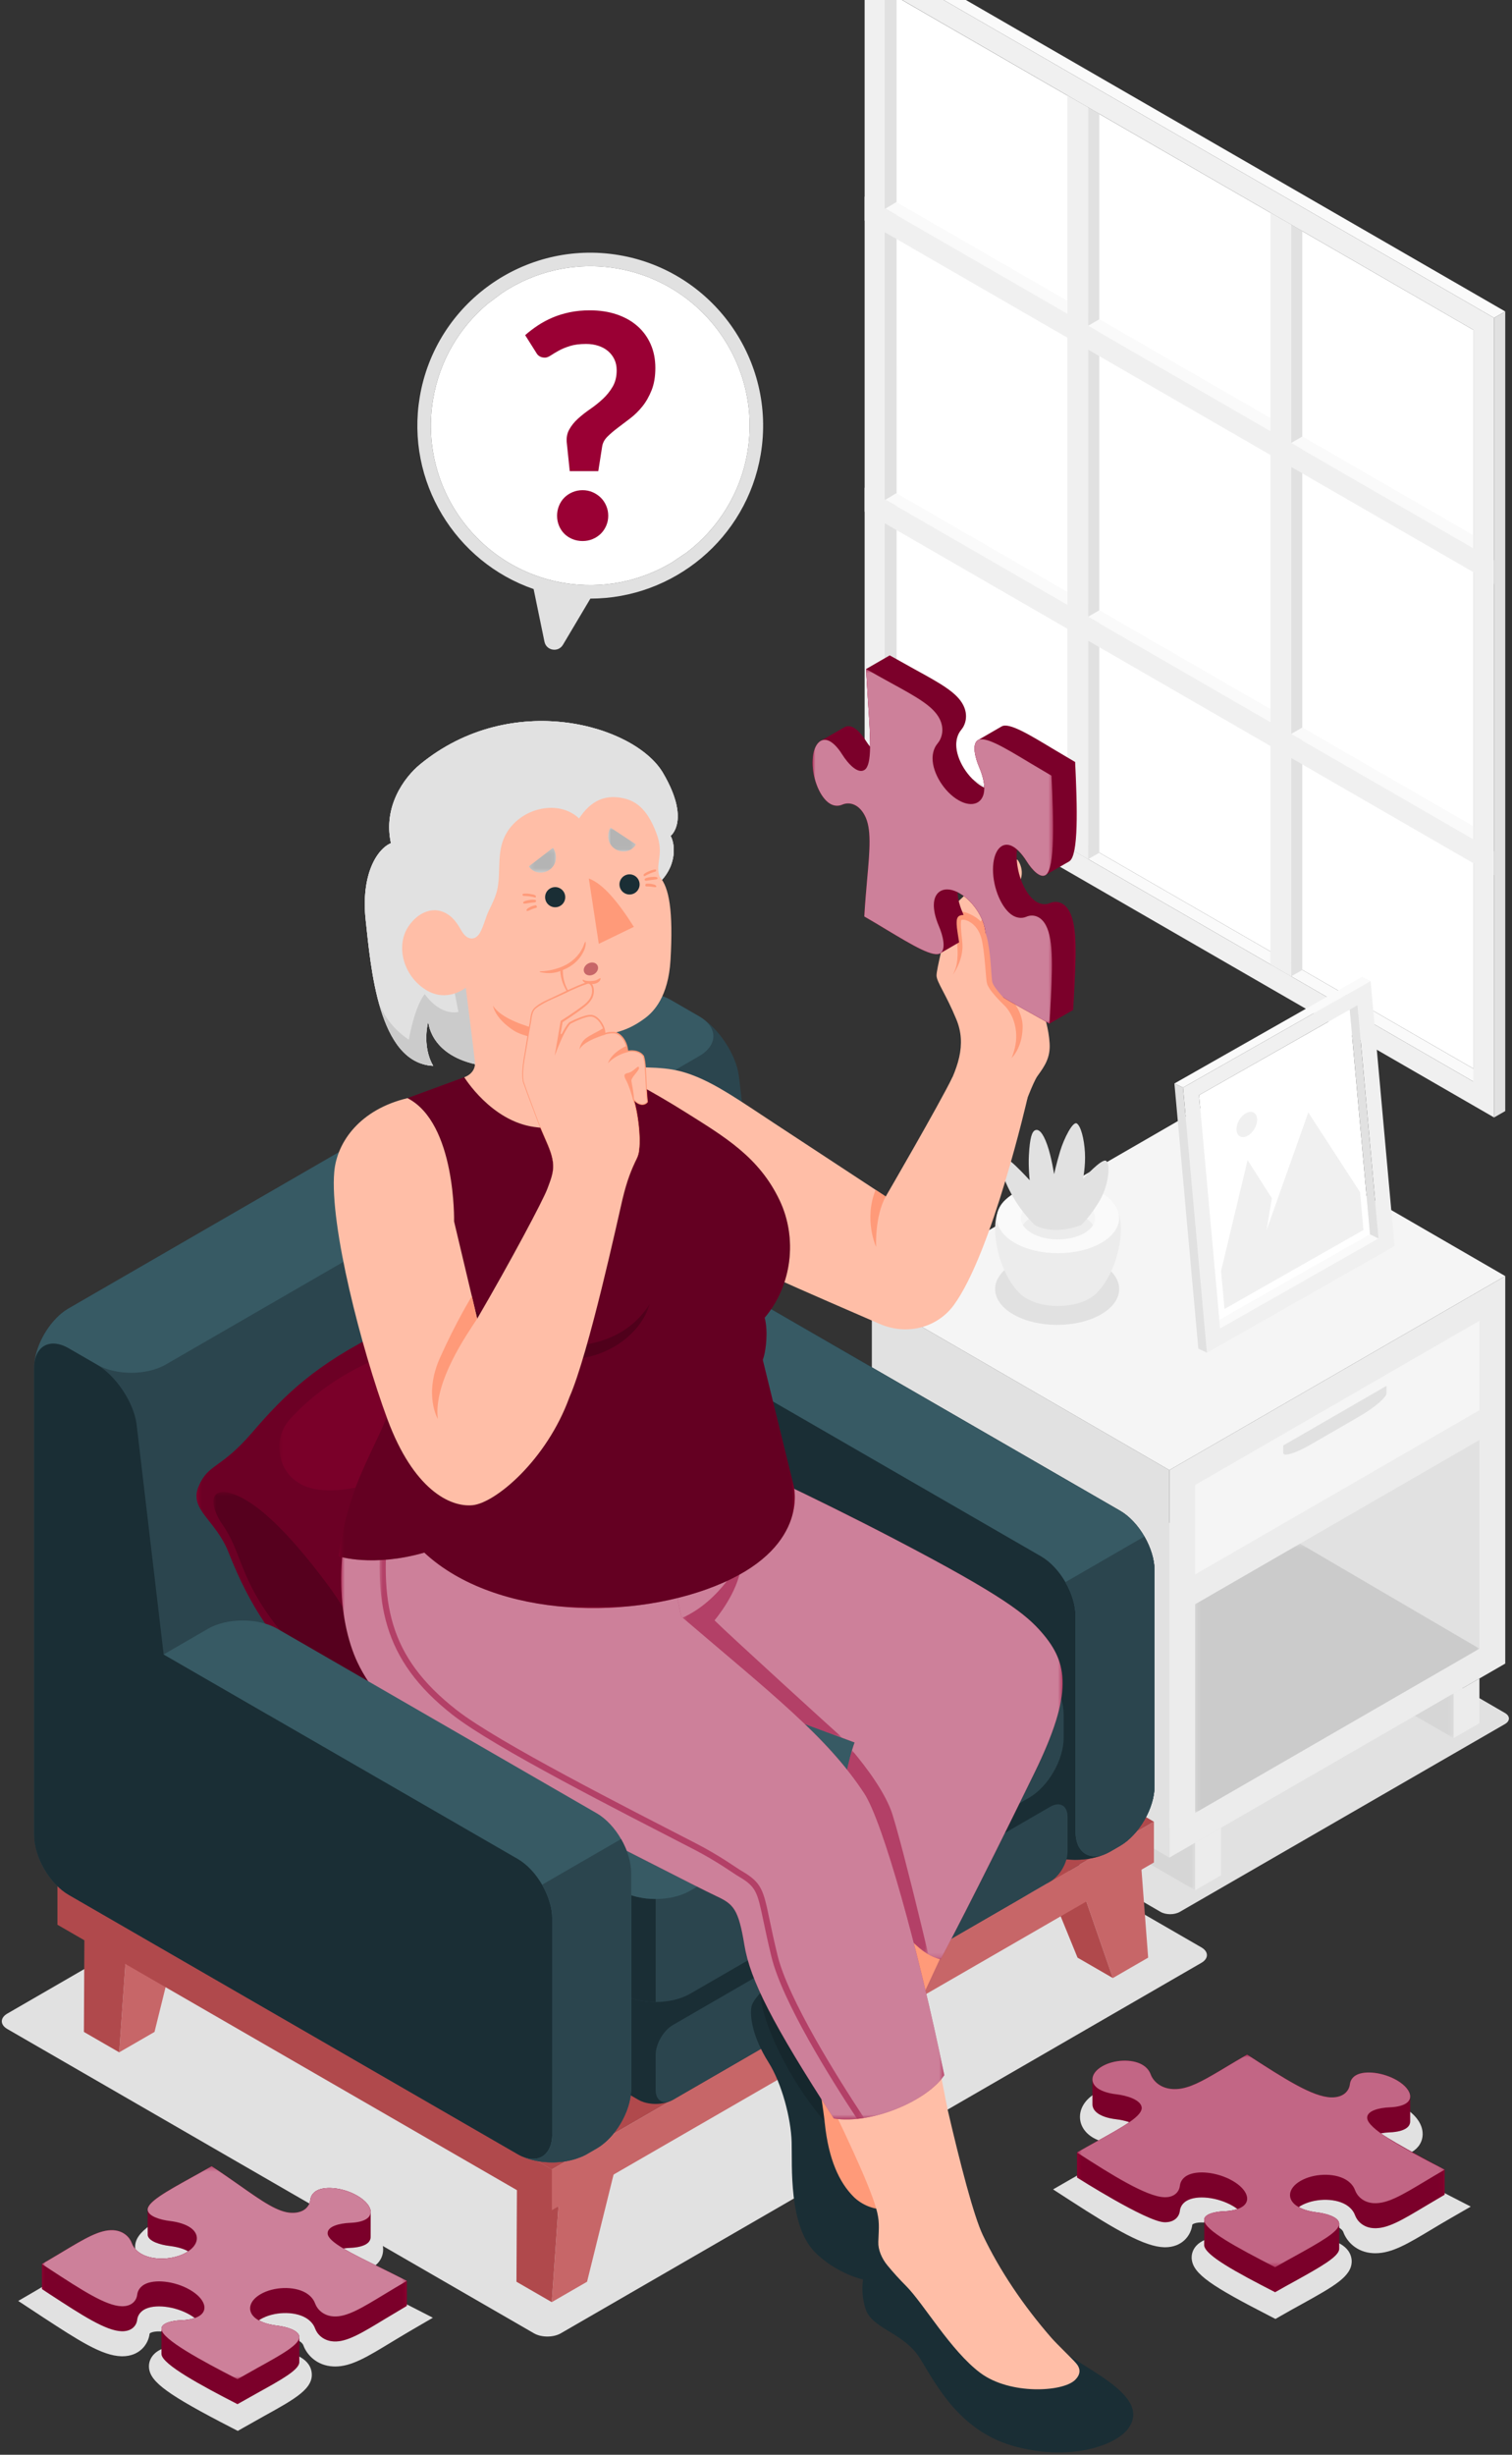 <svg width="318" height="516" viewBox="0 0 318 516" fill="none" xmlns="http://www.w3.org/2000/svg">
<rect x="0" y="0" width="318" height="516" fill="#333333" stroke="none"/>
<path d="M312.18 225.965L309.868 227.343L186.21 155.968L188.52 154.589L312.18 225.965Z" fill="#FAFAFA"/>
<path d="M188.519 154.59L309.868 224.625L309.866 69.337L188.518 -0.682L188.519 154.59Z" fill="white"/>
<path d="M186.209 -2.039L309.867 69.336V227.344L186.21 155.969L186.209 -2.039ZM181.847 158.485L314.229 234.896V66.818L181.846 -9.593L181.847 158.485Z" fill="#F0F0F0"/>
<path d="M186.209 155.968L188.519 154.589L188.518 -0.683L186.208 -2.04L186.209 155.968Z" fill="#E1E1E1"/>
<path d="M309.868 173.713V176.426L186.21 105.051L188.52 103.672L309.868 173.713Z" fill="#FAFAFA"/>
<path d="M309.868 112.52V115.232L186.21 43.858L188.52 42.479L309.868 112.52Z" fill="#FAFAFA"/>
<path d="M181.846 -9.594L184.193 -10.937L316.577 65.474L314.23 66.817L181.846 -9.594Z" fill="#FAFAFA"/>
<path d="M316.576 65.475L314.229 66.818V234.896L316.576 233.553V65.475Z" fill="#E1E1E1"/>
<path d="M231.199 23.937L228.852 22.583V180.598L231.199 179.254V23.937Z" fill="#E1E1E1"/>
<path d="M224.49 20.073L228.852 22.58V180.595L224.491 178.068L224.49 20.073Z" fill="#F0F0F0"/>
<path d="M273.894 48.581L271.547 47.225V205.241L273.894 203.897V48.581Z" fill="#E1E1E1"/>
<path d="M267.184 44.718L271.546 47.225V205.24L267.186 202.714L267.184 44.718Z" fill="#F0F0F0"/>
<path d="M181.846 41.341V46.371L314.23 122.782V117.752L181.846 41.341Z" fill="#F0F0F0"/>
<path d="M181.846 102.521V107.551L314.23 183.962V178.932L181.846 102.521Z" fill="#F0F0F0"/>
<path d="M228.852 68.478L231.199 67.121L267.185 87.899V90.611L228.852 68.478Z" fill="#FAFAFA"/>
<path d="M228.852 129.643L231.199 128.285L267.185 149.063V151.775L228.852 129.643Z" fill="#FAFAFA"/>
<path d="M271.541 93.121L273.888 91.763L309.867 112.52V115.232L271.541 93.121Z" fill="#FAFAFA"/>
<path d="M271.541 154.288L273.888 152.929L309.867 173.686V176.398L271.541 154.288Z" fill="#FAFAFA"/>
<path d="M112.31 490.477L1.546 426.509C-0.008 425.613 -0.008 424.158 1.546 423.26L136.28 345.382C137.834 344.484 140.353 344.484 141.907 345.382L252.67 409.348C254.225 410.246 254.225 411.7 252.67 412.597L117.936 490.477C116.382 491.374 113.863 491.374 112.31 490.477Z" fill="#E1E1E1"/>
<path d="M305.035 461.628C297.798 457.903 293.138 455.217 291.124 453.605C291.472 453.55 291.88 453.506 292.345 453.487C294.241 453.418 295.779 453.042 296.878 452.392C298.36 451.549 299.209 450.156 299.209 448.578C299.214 446.487 297.714 444.413 295.09 442.89C292.943 441.649 290.241 440.906 287.868 440.906C286.289 440.906 284.945 441.22 283.883 441.833C282.4 442.683 281.481 444.071 281.293 445.718C281.262 445.97 280.796 446.14 280.044 446.14H280.039C276.796 446.043 270.736 442.117 263.72 437.57L262.312 436.659L260.832 437.589C259.331 438.453 257.965 439.264 256.726 440.009C255.654 440.655 254.685 441.236 253.765 441.762C250.957 443.39 248.858 444.401 247.07 444.401C246.983 444.401 246.895 444.399 246.814 444.395C245.331 444.314 244.645 443.501 244.477 443.034C243.962 441.615 242.91 440.397 241.535 439.618C240.183 438.834 238.463 438.42 236.563 438.42C234.373 438.42 232.22 438.967 230.504 439.956C228.409 441.164 227.182 442.952 227.138 444.861C227.094 446.677 228.104 448.318 229.932 449.375C231.153 450.065 232.682 450.518 234.462 450.721C235.475 450.844 236.265 451.054 236.818 451.258C235.33 452.423 232.177 454.173 229.508 455.656C228.114 456.425 226.68 457.223 225.206 458.071L221.478 460.22L225.089 462.557C234.791 468.84 240.807 472.267 244.805 472.379L245.041 472.383C248.593 472.383 250.494 469.941 250.763 467.628C250.77 467.619 250.816 467.564 250.938 467.495C251.071 467.419 251.593 467.17 252.746 467.17C254.43 467.17 256.413 467.712 257.926 468.584C258.699 469.03 259.163 469.45 259.419 469.749C259.057 469.875 258.388 470.038 257.294 470.082C251.093 470.328 250.622 473.549 250.624 474.52L250.629 474.715L250.639 474.829C250.917 478.027 254.963 480.623 266.977 486.798L268.25 487.453L269.491 486.741C270.959 485.896 272.388 485.103 273.813 484.323C280.569 480.574 284.29 478.511 284.283 475.346C284.283 475.143 284.266 474.942 284.236 474.763C283.705 471.554 279.667 470.61 277.319 470.335C275.546 470.118 274.662 469.681 274.332 469.485C274.184 469.4 274.08 469.322 274.012 469.26C274.13 469.109 274.381 468.862 274.846 468.594C275.87 468.002 277.284 467.663 278.727 467.663C279.897 467.663 280.971 467.894 281.668 468.295C281.979 468.474 282.378 468.775 282.535 469.216C283.231 471.131 285.28 473.437 288.767 473.625C288.931 473.634 289.094 473.639 289.261 473.639C292.762 473.639 296.094 471.639 301.139 468.611C302.349 467.882 303.676 467.09 305.144 466.245L309.326 463.836L305.035 461.628Z" fill="#E1E1E1"/>
<path d="M80.989 482.116C78.128 480.71 74.76 479.053 72.838 477.839C73.104 477.806 73.398 477.782 73.719 477.769C75.586 477.701 77.116 477.332 78.262 476.668C79.736 475.819 80.581 474.426 80.582 472.846C80.582 470.749 79.076 468.677 76.455 467.162C74.323 465.924 71.633 465.185 69.258 465.185C67.672 465.185 66.323 465.499 65.252 466.119C63.787 466.962 62.864 468.336 62.65 470.025C62.624 470.251 62.169 470.41 61.418 470.41H61.404C59.336 470.352 55.949 467.969 52.018 465.203L51.395 464.767C49.772 463.631 47.932 462.345 45.944 461.045L44.587 460.155L43.185 460.97C41.833 461.754 40.514 462.482 39.241 463.186L38.901 463.375C31.817 467.304 27.917 469.469 28.474 472.928C29.005 476.136 33.051 477.081 35.401 477.357C37.094 477.565 37.992 477.974 38.392 478.209C38.535 478.29 38.637 478.368 38.704 478.426C38.586 478.579 38.332 478.828 37.863 479.098C36.855 479.681 35.406 480.028 33.986 480.028C32.819 480.028 31.752 479.799 31.035 479.386C30.73 479.213 30.334 478.915 30.174 478.477C29.478 476.56 27.431 474.253 23.956 474.066C23.798 474.058 23.642 474.053 23.483 474.053C20.017 474.053 16.73 476.027 11.675 479.059L10.592 479.705C9.635 480.276 8.606 480.891 7.503 481.531L3.834 483.665L9.045 487.099C16.509 491.965 21.439 495.18 25.495 495.293L25.731 495.298C29.295 495.298 31.198 492.848 31.464 490.542C31.47 490.529 31.526 490.459 31.627 490.397C31.761 490.321 32.283 490.072 33.436 490.072C35.119 490.072 37.104 490.614 38.613 491.484C39.395 491.936 39.86 492.358 40.118 492.661C39.735 492.791 39.062 492.955 38.002 492.995C36.132 493.057 33.615 493.458 32.251 495.008C31.572 495.778 31.249 496.751 31.34 497.726C31.597 500.725 35.338 503.435 48.744 510.332L50.012 510.984L51.25 510.279C52.741 509.427 54.167 508.632 55.57 507.848C62.128 504.222 66.086 502.035 65.53 498.575C65.001 495.367 60.953 494.421 58.603 494.144C56.911 493.936 56.012 493.528 55.613 493.295C55.466 493.21 55.364 493.131 55.298 493.071C55.413 492.92 55.664 492.672 56.128 492.403C57.137 491.82 58.591 491.472 60.015 491.472C61.185 491.472 62.254 491.701 62.949 492.103C63.26 492.282 63.659 492.583 63.817 493.026C64.515 494.943 66.566 497.247 70.041 497.433C70.196 497.443 70.351 497.447 70.508 497.447C73.91 497.447 77.228 495.43 82.287 492.356L83.295 491.749C84.399 491.084 85.599 490.361 86.882 489.614L91.04 487.197L86.762 485.002C84.749 483.969 82.843 483.028 80.989 482.116Z" fill="#E1E1E1"/>
<path d="M316.517 360.076L248.369 320.563C247.256 319.921 245.454 319.921 244.341 320.563L175.948 360.05C174.836 360.693 174.836 361.734 175.948 362.377L244.095 401.889C245.207 402.53 247.01 402.53 248.122 401.889L253.695 398.671L290.878 377.204L316.517 362.402C317.628 361.76 317.628 360.719 316.517 360.076Z" fill="#E1E1E1"/>
<path d="M305.722 365.356L294.872 359.091L305.722 355.957V365.356Z" fill="#E1E1E1"/>
<mask id="mask0_786_772" style="mask-type:luminance" maskUnits="userSpaceOnUse" x="294" y="355" width="12" height="11">
<path d="M294.871 355.958H305.722V365.356H294.871V355.958Z" fill="white"/>
</mask>
<g mask="url(#mask0_786_772)">
<g opacity="0.05">
<path d="M305.722 365.356L294.871 359.091L305.722 355.957V365.356Z" fill="black"/>
</g>
</g>
<path d="M251.362 387.345V397.336L188.791 361.13L188.792 351.139L251.362 387.345Z" fill="#E1E1E1"/>
<mask id="mask1_786_772" style="mask-type:luminance" maskUnits="userSpaceOnUse" x="188" y="351" width="64" height="47">
<path d="M188.791 351.139H251.362V397.336H188.791V351.139Z" fill="white"/>
</mask>
<g mask="url(#mask1_786_772)">
<g opacity="0.05">
<path d="M251.362 387.345V397.336L188.791 361.13L188.792 351.139L251.362 387.345Z" fill="black"/>
</g>
</g>
<path d="M183.364 272.812L245.936 309.019V390.478L183.364 354.271V272.812Z" fill="#E1E1E1"/>
<path d="M245.936 309.019L316.577 268.233V349.691L245.936 390.478V309.019Z" fill="#ECECEC"/>
<path d="M316.576 268.235L254.004 232.027L183.364 272.815L245.936 309.021L316.576 268.235Z" fill="#F5F5F5"/>
<path d="M251.361 312.153L311.151 277.631V296.43L251.361 330.951V312.153Z" fill="#F5F5F5"/>
<path d="M251.361 337.218L311.151 302.696V346.558L251.361 381.081V337.218Z" fill="#E1E1E1"/>
<path d="M251.361 397.338L256.79 394.205V384.214L251.361 387.347V397.338Z" fill="#ECECEC"/>
<path d="M305.722 365.356L311.151 362.224V352.825L305.722 355.957V365.356Z" fill="#ECECEC"/>
<path d="M269.893 305.414C269.893 306.279 272.483 305.485 275.677 303.64L285.814 297.789C289.008 295.944 291.598 293.748 291.599 292.882V291.316L269.893 303.847C269.893 303.847 269.893 304.548 269.893 305.414Z" fill="#E1E1E1"/>
<mask id="mask2_786_772" style="mask-type:luminance" maskUnits="userSpaceOnUse" x="251" y="324" width="61" height="58">
<path d="M251.363 324.48H311.152V381.081H251.363V324.48Z" fill="white"/>
</mask>
<g mask="url(#mask2_786_772)">
<g opacity="0.1">
<path d="M311.152 346.558L273.424 324.48L251.363 337.218V381.081L311.152 346.558Z" fill="black"/>
</g>
</g>
<path d="M231.563 265.638C236.659 268.58 236.659 273.349 231.563 276.291C226.467 279.233 218.206 279.233 213.112 276.291C208.016 273.349 208.016 268.58 213.112 265.638C218.206 262.696 226.467 262.696 231.563 265.638Z" fill="#E1E1E1"/>
<path d="M214.222 271.623C209.785 267.096 207.178 255.789 211.506 252.197H233.529C237.855 255.788 235.252 267.088 230.816 271.619C230.779 271.66 230.735 271.702 230.695 271.743C230.645 271.793 230.594 271.844 230.543 271.892C230.418 272.014 230.284 272.133 230.141 272.25C230.107 272.279 230.07 272.304 230.035 272.332C229.927 272.417 229.819 272.503 229.7 272.586C229.512 272.72 229.321 272.845 229.127 272.952C225.476 275.059 219.559 275.059 215.908 272.952C215.713 272.844 215.521 272.718 215.33 272.582C215.221 272.506 215.12 272.426 215.019 272.347C214.976 272.313 214.932 272.28 214.888 272.245C214.75 272.132 214.622 272.018 214.501 271.9C214.442 271.844 214.384 271.786 214.324 271.727C214.292 271.693 214.254 271.658 214.222 271.623Z" fill="#ECECEC"/>
<path d="M231.616 250.751C236.64 253.652 236.64 258.356 231.616 261.257C226.591 264.158 218.444 264.158 213.42 261.257C208.395 258.356 208.395 253.652 213.42 250.751C218.444 247.851 226.591 247.851 231.616 250.751Z" fill="#FAFAFA"/>
<path d="M228.053 252.808C231.11 254.573 231.11 257.435 228.053 259.2C224.995 260.965 220.04 260.965 216.982 259.2C213.925 257.435 213.925 254.573 216.982 252.808C220.04 251.043 224.997 251.043 228.053 252.808Z" fill="#F5F5F5"/>
<path d="M216.983 255.841C220.04 254.076 224.996 254.076 228.053 255.841C228.902 256.332 229.507 256.908 229.884 257.52C229.507 258.132 228.902 258.709 228.053 259.2C224.996 260.965 220.04 260.965 216.983 259.2C216.134 258.709 215.529 258.132 215.151 257.52C215.529 256.908 216.134 256.332 216.983 255.841Z" fill="#ECECEC"/>
<path d="M227.378 257.52C227.378 257.52 229.534 255.468 231.383 252.198C233.232 248.928 233.573 244.548 232.617 244.007C231.661 243.467 227.77 247.836 227.77 247.836C227.77 247.836 228.343 245.166 228.18 242.254C228.016 239.343 227.306 236.696 226.473 236.161C225.639 235.627 223.773 239.301 222.972 241.964C222.172 244.627 221.695 246.815 221.695 246.815C221.695 246.815 221.148 243.216 220.26 240.689C219.289 237.925 218.409 237.3 217.726 237.573C217.043 237.846 216.593 239.135 216.394 242.817C216.254 245.394 216.558 248.086 216.558 248.086C216.558 248.086 215.186 246.577 213.663 245.114C211.99 243.508 211.274 243.286 210.796 243.592C210.318 243.899 210.187 246.399 212.776 251.084C215.062 255.219 217.667 257.52 217.667 257.52C217.667 257.52 221.252 259.832 227.378 257.52Z" fill="#E1E1E1"/>
<path d="M254.813 278.388L256.6 279.264L289.922 260.334L288.137 259.458L254.813 278.388Z" fill="#FAFAFA"/>
<path d="M288.138 259.457L256.438 277.46L252.176 230.204L283.877 212.211L288.138 259.457Z" fill="white"/>
<path d="M289.923 260.335L256.599 279.265L252.175 230.205L285.499 211.275L289.923 260.335ZM288.262 206.195L248.809 228.608L253.837 284.345L293.29 261.933L288.262 206.195Z" fill="#F0F0F0"/>
<path d="M289.923 260.335L288.137 259.459L283.876 212.213L285.499 211.275L289.923 260.335Z" fill="#E1E1E1"/>
<path d="M288.262 206.195L286.451 205.343L246.998 227.754L248.809 228.606L288.262 206.195Z" fill="#FAFAFA"/>
<path d="M247 227.753L248.811 228.606L253.837 284.343L252.027 283.49L247 227.753Z" fill="#E1E1E1"/>
<path d="M286.756 258.55L257.532 275.151L256.813 267.19L262.39 243.857L267.495 251.868L266.379 258.579L275.159 233.844L286.038 250.589L286.756 258.55Z" fill="#F0F0F0"/>
<path d="M262.011 234.015C260.817 234.692 259.944 236.297 260.062 237.598C260.179 238.899 261.242 239.403 262.436 238.725C263.629 238.047 264.503 236.443 264.385 235.142C264.268 233.841 263.204 233.337 262.011 234.015Z" fill="#F0F0F0"/>
<path d="M85.563 479.452C85.563 479.452 81.671 477.492 79.831 476.586C76.776 475.084 74.144 473.788 72.224 472.647C72.689 472.578 73.163 472.529 73.626 472.51C75.427 472.444 76.426 472.063 76.952 471.761C77.635 471.367 77.955 470.82 77.948 470.205C77.934 469.211 77.967 465.545 77.954 464.918C77.931 463.854 76.94 462.588 75.137 461.546C72.285 459.889 68.433 459.43 66.566 460.507C66.04 460.81 65.397 461.388 65.264 462.427C65.12 463.729 64.002 465.228 61.333 465.149C58.481 465.07 55.129 462.716 50.514 459.469C48.726 458.22 46.715 456.8 44.506 455.355C43.034 456.209 41.601 456.997 40.221 457.76C35.127 460.588 31.068 462.835 31.059 464.454C31.059 464.506 31.071 469.868 31.071 469.868C31.281 471.143 33.713 471.879 35.724 472.116C37.642 472.351 38.841 472.828 39.559 473.223C39.43 473.309 39.325 473.401 39.182 473.483C36.435 475.074 32.202 475.205 29.743 473.785C29.046 473.392 28.139 472.668 27.705 471.484C27.285 470.328 26.023 468.921 23.814 468.802C20.974 468.646 17.819 470.552 13.021 473.43C11.758 474.18 10.365 475.022 8.826 475.916V481.174L10.483 482.265C17.319 486.721 22.275 489.943 25.576 490.034C27.77 490.101 28.718 488.785 28.849 487.642C28.98 486.498 29.73 485.841 30.321 485.486C32.451 484.263 36.763 484.75 39.932 486.577C40.31 486.796 40.651 487.025 40.962 487.26C40.303 487.486 39.376 487.684 38.09 487.733C36.174 487.798 33.97 488.321 33.958 489.51C33.958 489.544 33.973 493.725 33.958 494.766C33.958 494.8 33.959 494.837 33.963 494.872C34.146 497.028 42.258 501.406 49.949 505.363C51.448 504.508 52.88 503.706 54.248 502.945C59.074 500.277 62.932 498.149 62.95 496.539C62.95 496.481 62.956 492.152 62.95 491.261C62.95 491.211 62.945 491.161 62.938 491.113C62.728 489.837 60.295 489.101 58.283 488.864C56.361 488.629 55.159 488.15 54.443 487.754C54.569 487.669 54.673 487.578 54.813 487.498C57.561 485.906 61.807 485.775 64.266 487.195C64.95 487.589 65.869 488.313 66.29 489.496C66.711 490.652 67.986 492.059 70.195 492.178C72.942 492.335 76.11 490.402 80.935 487.471C82.316 486.643 85.563 484.71 85.563 484.71V479.452Z" fill="#9A0034"/>
<mask id="mask3_786_772" style="mask-type:luminance" maskUnits="userSpaceOnUse" x="8" y="455" width="78" height="51">
<path d="M8.825 455.353H85.562V505.362H8.825V455.353Z" fill="white"/>
</mask>
<g mask="url(#mask3_786_772)">
<g opacity="0.2">
<path d="M85.563 479.451C85.563 479.451 81.671 477.491 79.831 476.585C76.776 475.083 74.144 473.787 72.225 472.646C72.69 472.577 73.164 472.528 73.626 472.509C75.428 472.443 76.426 472.062 76.952 471.76C77.635 471.366 77.956 470.819 77.948 470.204C77.935 469.21 77.968 465.544 77.954 464.917C77.931 463.853 76.94 462.587 75.138 461.545C72.285 459.888 68.434 459.429 66.567 460.506C66.041 460.809 65.397 461.387 65.264 462.426C65.12 463.728 64.002 465.227 61.334 465.148C58.482 465.069 55.129 462.715 50.515 459.468C48.727 458.219 46.715 456.799 44.507 455.354C43.035 456.208 41.601 456.996 40.221 457.759C35.127 460.587 31.069 462.834 31.059 464.453C31.059 464.505 31.071 469.867 31.071 469.867C31.281 471.142 33.713 471.878 35.724 472.115C37.642 472.35 38.841 472.827 39.559 473.222C39.431 473.308 39.325 473.4 39.183 473.482C36.435 475.073 32.202 475.204 29.743 473.784C29.046 473.391 28.139 472.667 27.705 471.483C27.285 470.327 26.023 468.921 23.815 468.801C20.975 468.645 17.819 470.551 13.021 473.429C11.759 474.179 10.366 475.021 8.827 475.915V481.173L10.483 482.264C17.32 486.721 22.276 489.942 25.576 490.033C27.771 490.1 28.718 488.784 28.849 487.641C28.981 486.497 29.73 485.84 30.322 485.485C32.451 484.262 36.763 484.749 39.932 486.576C40.31 486.795 40.651 487.024 40.962 487.259C40.304 487.485 39.376 487.683 38.091 487.732C36.174 487.797 33.971 488.32 33.958 489.509C33.958 489.543 33.973 493.724 33.958 494.765C33.958 494.799 33.96 494.836 33.963 494.871C34.147 497.027 42.258 501.405 49.95 505.362C51.449 504.507 52.881 503.705 54.248 502.944C59.075 500.276 62.932 498.148 62.95 496.538C62.95 496.481 62.957 492.151 62.95 491.26C62.95 491.21 62.946 491.16 62.938 491.112C62.728 489.836 60.295 489.1 58.284 488.863C56.361 488.628 55.16 488.149 54.443 487.753C54.569 487.668 54.674 487.577 54.813 487.497C57.561 485.905 61.807 485.774 64.266 487.194C64.95 487.588 65.869 488.312 66.291 489.495C66.711 490.651 67.987 492.058 70.195 492.177C72.942 492.334 76.11 490.401 80.935 487.47C82.316 486.642 85.563 484.709 85.563 484.709V479.451Z" fill="black"/>
</g>
</g>
<path d="M85.563 479.452C83.867 480.438 82.316 481.385 80.935 482.213C76.11 485.144 72.942 487.077 70.195 486.919C67.986 486.801 66.711 485.394 66.29 484.238C65.869 483.054 64.95 482.331 64.266 481.936C61.807 480.517 57.561 480.649 54.813 482.239C52.079 483.817 51.842 486.262 54.3 487.682C54.998 488.09 56.246 488.616 58.283 488.865C60.295 489.102 62.728 489.838 62.938 491.113C63.2 492.743 59.243 494.926 54.248 497.686C52.88 498.449 51.448 499.25 49.949 500.105C42.258 496.148 34.146 491.77 33.963 489.614C33.845 488.352 36.119 487.801 38.09 487.734C40.089 487.656 41.233 487.221 41.824 486.88C43.954 485.645 43.113 483.159 39.932 481.319C36.763 479.491 32.451 479.005 30.321 480.228C29.73 480.583 28.98 481.24 28.849 482.384C28.718 483.527 27.77 484.842 25.576 484.776C22.275 484.685 17.319 481.464 10.483 477.007L8.826 475.916C10.365 475.022 11.758 474.18 13.021 473.431C17.819 470.552 20.974 468.646 23.814 468.803C26.023 468.922 27.285 470.329 27.705 471.485C28.139 472.668 29.046 473.392 29.743 473.786C32.202 475.206 36.435 475.074 39.182 473.483C41.93 471.907 42.166 469.461 39.707 468.041C39.011 467.633 37.762 467.107 35.724 466.858C33.713 466.621 31.281 465.885 31.071 464.61C30.808 462.98 34.961 460.679 40.221 457.76C41.601 456.997 43.034 456.209 44.506 455.355C46.715 456.801 48.726 458.221 50.514 459.469C55.129 462.716 58.481 465.07 61.333 465.149C64.002 465.228 65.12 463.729 65.264 462.427C65.397 461.389 66.04 460.81 66.566 460.508C68.433 459.43 72.285 459.89 75.137 461.546C78.004 463.203 78.819 465.425 76.952 466.502C76.426 466.805 75.427 467.186 73.626 467.252C71.378 467.344 68.788 467.988 68.906 469.527C69.064 471.288 73.573 473.51 79.831 476.587C81.671 477.493 83.565 478.427 85.563 479.452Z" fill="#9A0034"/>
<mask id="mask4_786_772" style="mask-type:luminance" maskUnits="userSpaceOnUse" x="8" y="455" width="78" height="46">
<path d="M8.826 455.355H85.563V500.105H8.826V455.355Z" fill="white"/>
</mask>
<g mask="url(#mask4_786_772)">
<g opacity="0.5">
<path d="M85.563 479.452C83.867 480.438 82.316 481.385 80.935 482.213C76.11 485.144 72.942 487.077 70.195 486.919C67.987 486.801 66.711 485.394 66.291 484.238C65.869 483.054 64.95 482.331 64.266 481.936C61.807 480.517 57.561 480.649 54.813 482.239C52.079 483.817 51.842 486.262 54.301 487.682C54.998 488.09 56.246 488.616 58.284 488.865C60.295 489.102 62.728 489.838 62.938 491.113C63.201 492.743 59.243 494.926 54.248 497.686C52.881 498.449 51.449 499.25 49.95 500.105C42.258 496.148 34.147 491.77 33.963 489.614C33.845 488.352 36.119 487.801 38.091 487.734C40.089 487.656 41.233 487.221 41.825 486.88C43.954 485.645 43.113 483.159 39.932 481.319C36.763 479.491 32.451 479.005 30.322 480.228C29.73 480.583 28.98 481.24 28.849 482.384C28.718 483.527 27.771 484.842 25.576 484.776C22.275 484.685 17.32 481.464 10.483 477.007L8.826 475.916C10.365 475.022 11.759 474.18 13.021 473.431C17.819 470.552 20.974 468.646 23.814 468.803C26.023 468.922 27.285 470.329 27.705 471.485C28.139 472.668 29.046 473.392 29.743 473.786C32.202 475.206 36.435 475.074 39.183 473.483C41.93 471.907 42.166 469.461 39.707 468.041C39.011 467.633 37.763 467.107 35.724 466.858C33.713 466.621 31.281 465.885 31.071 464.61C30.809 462.98 34.962 460.679 40.221 457.76C41.601 456.997 43.034 456.209 44.507 455.355C46.715 456.801 48.726 458.221 50.514 459.469C55.129 462.716 58.482 465.07 61.334 465.149C64.002 465.228 65.12 463.729 65.264 462.427C65.397 461.389 66.041 460.81 66.567 460.508C68.433 459.43 72.285 459.89 75.137 461.546C78.004 463.203 78.819 465.425 76.952 466.502C76.426 466.805 75.428 467.186 73.626 467.252C71.378 467.344 68.788 467.988 68.906 469.527C69.064 471.288 73.573 473.51 79.831 476.587C81.671 477.493 83.565 478.427 85.563 479.452Z" fill="white"/>
</g>
</g>
<path d="M303.832 456.078C303.832 456.078 293.17 450.434 290.41 448.438C291.009 448.325 291.641 448.254 292.25 448.23C294.052 448.165 295.064 447.783 295.576 447.481C296.255 447.093 296.58 446.554 296.58 445.943C296.582 444.943 296.58 441.294 296.58 440.685C296.582 439.617 295.592 438.333 293.776 437.279C290.909 435.623 287.058 435.149 285.191 436.227C284.665 436.529 284.021 437.107 283.902 438.147C283.744 439.448 282.628 440.947 279.959 440.881C276.028 440.762 270.244 437.042 262.29 431.889L262.144 431.98C260.659 432.835 259.306 433.637 258.083 434.373C256.992 435.031 256.005 435.623 255.086 436.148C251.641 438.147 249.183 439.263 246.672 439.132C244.003 438.988 242.491 437.384 242.005 436.043C241.624 434.991 240.822 434.348 240.217 434.005C238.061 432.756 234.301 432.914 231.816 434.348C230.481 435.116 229.789 436.098 229.766 437.036C229.746 437.845 229.789 441.356 229.766 442.294C229.746 443.103 230.226 443.878 231.225 444.456C231.83 444.799 232.934 445.272 234.774 445.483C235.679 445.591 236.653 445.797 237.523 446.096C235.857 447.249 233.506 448.556 230.778 450.07C229.398 450.833 226.518 452.463 226.518 452.463V457.722C226.518 457.722 241.136 467.017 244.884 467.121C247.079 467.187 248.013 465.886 248.144 464.741C248.275 463.585 249.025 462.928 249.63 462.585C251.759 461.363 256.071 461.849 259.24 463.677C259.615 463.894 259.952 464.121 260.262 464.353C259.607 464.577 258.684 464.771 257.399 464.82C255.47 464.898 253.251 465.416 253.254 466.633C253.254 466.659 253.255 466.686 253.258 466.714C253.337 467.618 253.255 471.944 253.258 471.972C253.442 474.076 259.818 477.533 268.179 481.832C269.665 480.978 271.111 480.175 272.505 479.414C277.6 476.586 281.658 474.337 281.655 472.718C281.655 472.666 281.656 468.328 281.655 467.46C281.655 467.408 281.65 467.357 281.641 467.306C281.431 466.03 279.012 465.294 277 465.057C275.077 464.822 273.865 464.343 273.158 463.947C273.286 463.862 273.39 463.771 273.53 463.689C276.277 462.099 280.51 461.968 282.982 463.388C283.666 463.782 284.586 464.505 285.007 465.689C285.428 466.845 286.703 468.252 288.911 468.37C291.765 468.528 294.788 466.727 299.784 463.73C301.006 462.993 303.832 461.337 303.832 461.337V456.078Z" fill="#9A0034"/>
<mask id="mask5_786_772" style="mask-type:luminance" maskUnits="userSpaceOnUse" x="226" y="431" width="78" height="51">
<path d="M226.52 431.889H303.833V481.832H226.52V431.889Z" fill="white"/>
</mask>
<g mask="url(#mask5_786_772)">
<g opacity="0.2">
<path d="M303.832 456.078C303.832 456.078 293.17 450.434 290.41 448.438C291.009 448.325 291.641 448.254 292.25 448.23C294.052 448.165 295.064 447.783 295.576 447.481C296.255 447.093 296.58 446.554 296.58 445.943C296.582 444.943 296.58 441.294 296.58 440.685C296.582 439.617 295.592 438.333 293.776 437.279C290.909 435.623 287.058 435.149 285.191 436.227C284.665 436.529 284.021 437.107 283.902 438.147C283.744 439.448 282.628 440.947 279.959 440.881C276.028 440.762 270.244 437.042 262.29 431.889L262.144 431.98C260.659 432.835 259.306 433.637 258.082 434.373C256.992 435.031 256.005 435.623 255.086 436.148C251.641 438.147 249.182 439.263 246.672 439.132C244.003 438.988 242.491 437.384 242.005 436.043C241.623 434.991 240.822 434.348 240.217 434.005C238.061 432.756 234.301 432.914 231.816 434.348C230.481 435.116 229.789 436.098 229.766 437.036C229.746 437.845 229.789 441.356 229.766 442.294C229.746 443.103 230.226 443.878 231.225 444.456C231.829 444.799 232.934 445.272 234.774 445.483C235.679 445.591 236.653 445.797 237.523 446.096C235.857 447.249 233.506 448.556 230.778 450.07C229.398 450.833 226.518 452.463 226.518 452.463V457.722C226.518 457.722 241.136 467.017 244.884 467.121C247.079 467.187 248.013 465.886 248.144 464.741C248.275 463.585 249.025 462.928 249.629 462.585C251.759 461.363 256.071 461.849 259.24 463.677C259.615 463.894 259.952 464.121 260.262 464.353C259.607 464.577 258.684 464.771 257.399 464.82C255.47 464.898 253.25 465.416 253.254 466.633C253.254 466.659 253.255 466.686 253.258 466.714C253.337 467.618 253.255 471.944 253.258 471.972C253.442 474.076 259.818 477.533 268.179 481.832C269.665 480.978 271.111 480.175 272.504 479.414C277.6 476.586 281.658 474.337 281.655 472.718C281.655 472.666 281.656 468.328 281.655 467.46C281.655 467.408 281.65 467.357 281.641 467.306C281.431 466.03 279.012 465.294 277 465.057C275.077 464.822 273.865 464.343 273.158 463.947C273.285 463.862 273.39 463.771 273.53 463.689C276.277 462.099 280.51 461.968 282.982 463.388C283.666 463.782 284.586 464.505 285.007 465.689C285.427 466.845 286.703 468.252 288.911 468.37C291.765 468.528 294.788 466.727 299.784 463.73C301.006 462.993 303.832 461.337 303.832 461.337V456.078Z" fill="black"/>
</g>
</g>
<path d="M303.832 456.078C302.347 456.933 301.006 457.735 299.784 458.471C294.788 461.467 291.765 463.269 288.911 463.111C286.703 462.993 285.428 461.586 285.007 460.429C284.586 459.246 283.666 458.523 282.982 458.128C280.51 456.709 276.277 456.841 273.53 458.431C270.782 460.009 270.559 462.454 273.017 463.874C273.701 464.281 274.963 464.807 277 465.057C279.012 465.294 281.431 466.03 281.641 467.305C281.65 467.356 281.655 467.407 281.655 467.459C281.658 469.079 277.6 471.326 272.505 474.155C271.111 474.916 269.665 475.718 268.179 476.573C259.818 472.274 253.442 468.816 253.258 466.714C253.255 466.686 253.254 466.659 253.254 466.632C253.251 465.415 255.47 464.898 257.399 464.82C259.398 464.741 260.528 464.321 261.119 463.966C263.263 462.743 262.408 460.245 259.24 458.417C256.071 456.59 251.759 456.105 249.63 457.327C249.025 457.668 248.275 458.326 248.144 459.483C248.013 460.627 247.079 461.928 244.884 461.862C241.136 461.758 233.643 457.076 226.518 452.463C227.978 451.621 229.398 450.833 230.778 450.07C236.365 446.968 240.4 444.733 240.111 442.918C239.849 441.38 237.075 440.5 234.774 440.223C232.934 440.012 231.83 439.54 231.225 439.197C230.226 438.619 229.746 437.844 229.766 437.035C229.789 436.097 230.482 435.116 231.816 434.347C234.301 432.914 238.061 432.756 240.217 434.005C240.822 434.347 241.624 434.991 242.005 436.043C242.491 437.384 244.003 438.987 246.672 439.132C249.183 439.263 251.641 438.147 255.086 436.147C256.005 435.623 256.992 435.031 258.083 434.373C259.306 433.637 260.659 432.835 262.144 431.98L262.29 431.889C270.244 437.041 276.028 440.762 279.959 440.881C282.628 440.947 283.744 439.448 283.902 438.147C284.021 437.107 284.665 436.529 285.191 436.226C287.058 435.149 290.909 435.623 293.776 437.278C295.591 438.333 296.582 439.616 296.581 440.684C296.58 441.294 296.255 441.834 295.576 442.222C295.064 442.524 294.052 442.905 292.25 442.971C290.002 443.062 287.412 443.707 287.544 445.245C287.715 447.361 293.894 450.964 303.832 456.078Z" fill="#9A0034"/>
<mask id="mask6_786_772" style="mask-type:luminance" maskUnits="userSpaceOnUse" x="226" y="431" width="78" height="46">
<path d="M226.52 431.887H303.833V476.572H226.52V431.887Z" fill="white"/>
</mask>
<g mask="url(#mask6_786_772)">
<g opacity="0.4">
<path d="M303.832 456.077C302.347 456.932 301.006 457.734 299.784 458.47C294.788 461.466 291.765 463.268 288.911 463.11C286.703 462.992 285.427 461.585 285.007 460.428C284.586 459.245 283.666 458.522 282.982 458.127C280.51 456.709 276.277 456.84 273.53 458.43C270.782 460.008 270.559 462.453 273.017 463.873C273.701 464.28 274.963 464.806 277 465.056C279.012 465.293 281.431 466.029 281.641 467.304C281.65 467.355 281.655 467.406 281.655 467.458C281.658 469.078 277.6 471.325 272.504 474.154C271.111 474.915 269.665 475.717 268.179 476.572C259.818 472.273 253.442 468.815 253.258 466.713C253.255 466.685 253.254 466.658 253.254 466.631C253.25 465.414 255.47 464.897 257.399 464.819C259.398 464.74 260.528 464.32 261.119 463.965C263.263 462.742 262.408 460.244 259.24 458.416C256.071 456.589 251.759 456.104 249.629 457.326C249.025 457.667 248.275 458.325 248.144 459.482C248.013 460.626 247.079 461.927 244.884 461.861C241.136 461.757 233.643 457.075 226.518 452.462C227.978 451.62 229.398 450.832 230.778 450.069C236.365 446.967 240.4 444.732 240.111 442.917C239.849 441.379 237.074 440.499 234.774 440.222C232.934 440.011 231.829 439.539 231.225 439.196C230.226 438.618 229.746 437.843 229.766 437.034C229.789 436.097 230.482 435.115 231.816 434.346C234.301 432.913 238.061 432.755 240.217 434.004C240.822 434.346 241.623 434.99 242.005 436.042C242.491 437.383 244.003 438.986 246.672 439.131C249.182 439.262 251.641 438.146 255.086 436.146C256.005 435.622 256.992 435.03 258.082 434.372C259.306 433.636 260.659 432.834 262.144 431.979L262.29 431.888C270.244 437.04 276.028 440.761 279.959 440.88C282.628 440.946 283.744 439.447 283.902 438.146C284.021 437.106 284.665 436.528 285.191 436.225C287.058 435.148 290.909 435.622 293.776 437.277C295.591 438.332 296.582 439.615 296.581 440.683C296.58 441.293 296.255 441.833 295.576 442.221C295.064 442.523 294.052 442.904 292.25 442.97C290.002 443.062 287.412 443.707 287.543 445.244C287.715 447.36 293.894 450.963 303.832 456.077Z" fill="white"/>
</g>
</g>
<path d="M116.044 483.919L117.914 457.116L130.896 449.621L123.469 479.631L116.044 483.919Z" fill="#C76668"/>
<path d="M116.044 483.919L108.619 479.631L108.762 451.833L117.913 457.116L116.044 483.919Z" fill="#B0494C"/>
<path d="M25.071 431.406L26.941 404.603L39.923 397.108L32.496 427.12L25.071 431.406Z" fill="#C76668"/>
<path d="M25.071 431.406L17.645 427.12L17.789 399.32L26.942 404.603L25.071 431.406Z" fill="#B0494C"/>
<path d="M241.476 411.505L239.605 386.862L226.624 394.356L234.051 415.793L241.476 411.505Z" fill="#C76668"/>
<path d="M234.05 415.793L226.625 411.506L217.472 389.076L226.625 394.359L234.05 415.793Z" fill="#B0494C"/>
<path d="M116.044 456.033L242.686 382.927V391.502L116.044 464.607V456.033Z" fill="#C76668"/>
<path d="M12.082 404.586L116.044 464.607V456.033L12.081 396.012L12.082 404.586Z" fill="#B0494C"/>
<path d="M116.043 456.033L242.685 382.927L138.724 322.906L12.082 396.011L116.043 456.033Z" fill="#B0494C"/>
<path d="M242.82 330.139V375.434C242.82 380.044 239.551 385.711 235.561 388.008L233.465 389.227C233.431 389.244 233.398 389.26 233.364 389.277C231.033 390.585 227.293 391.202 224.293 390.837L132.734 439.504C132.533 443.997 129.398 449.312 125.559 451.574C125.542 451.574 125.508 451.592 125.491 451.609L123.403 452.82C123.219 452.936 123.034 453.037 122.849 453.105C122.749 453.172 122.648 453.205 122.548 453.256C122.514 453.271 122.48 453.271 122.464 453.288C119.211 454.781 114.735 454.949 111.198 453.808C110.762 453.675 110.343 453.524 109.941 453.339C109.874 453.305 109.806 453.288 109.739 453.256C109.438 453.121 109.153 452.97 108.884 452.82L14.448 398.301C10.442 395.987 7.189 390.337 7.189 385.726L7.172 287.606C7.172 282.996 10.442 277.346 14.431 275.032L126.589 210.221C130.597 207.907 137.118 207.907 141.108 210.221L147.026 213.625C151.015 215.938 154.788 221.554 155.392 226.13L161.091 274.563L235.561 317.565C239.551 319.862 242.82 325.528 242.82 330.139Z" fill="#2B454E"/>
<path d="M147.026 213.632L141.115 210.218C137.106 207.904 130.605 207.904 126.597 210.218L14.44 275.036C14.014 275.282 13.551 275.604 13.694 275.502C10.391 277.814 7.709 282.342 7.256 286.382C7.793 282.677 10.81 281.336 14.431 283.414C13.947 283.133 20.352 286.831 20.352 286.831C24.36 289.146 30.861 289.146 34.87 286.831L147.026 222.014C151.036 219.699 151.036 215.947 147.026 213.632Z" fill="#375A64"/>
<path d="M242.821 330.138V375.434C242.821 380.044 239.552 385.71 235.562 388.007L233.465 389.227C233.431 389.244 233.398 389.259 233.364 389.276C231.033 390.585 227.883 391.12 224.864 390.886C222.702 390.735 220.607 390.166 218.946 389.227L151.753 350.416C147.763 348.119 144.494 342.453 144.494 337.843V292.547C144.494 287.936 147.746 282.27 151.753 279.974L161.092 274.563L235.562 317.565C239.552 319.862 242.821 325.527 242.821 330.138Z" fill="#1A2E35"/>
<path d="M161.095 274.567L151.746 279.97C147.753 282.276 147.753 286.047 151.746 288.353L218.947 327.151C222.939 329.456 226.206 335.114 226.206 339.724V385.028C226.206 389.639 229.472 391.526 233.465 389.22L235.555 388.008C239.548 385.702 242.814 380.044 242.814 375.433V330.131C242.814 325.52 239.548 319.862 235.555 317.557L161.095 274.567Z" fill="#375A64"/>
<path d="M226.206 339.724V385.028C226.206 389.639 229.473 391.524 233.465 389.22L235.556 388.007C239.548 385.702 242.816 380.044 242.816 375.433V330.13C242.816 327.825 241.998 325.257 240.683 322.978L224.075 332.573C225.39 334.852 226.206 337.418 226.206 339.724Z" fill="#2B454E"/>
<path d="M223.187 390.887C222.502 392.317 221.593 393.693 220.535 394.88C218.995 396.61 215.711 398.5 213.706 399.657C188.171 414.407 167.056 426.644 141.52 441.387C139.516 442.544 136.267 442.544 134.261 441.387L110.655 427.753L63.428 400.493C59.421 398.179 56.169 392.781 56.169 388.439C56.169 384.097 59.421 378.699 63.428 376.385L90.218 360.911L110.655 349.125L135.557 334.691C137.569 333.535 140.185 332.965 142.816 332.965C145.448 332.965 148.064 333.535 150.076 334.691L217.269 373.502C221.276 375.816 224.528 377.605 224.528 382.929C224.528 384.621 224.025 389.11 223.187 390.887Z" fill="#1A2E35"/>
<path d="M141.526 425.663L220.898 379.778C222.903 378.62 224.528 379.559 224.528 381.874V389.218C224.528 391.532 222.903 394.348 220.897 395.506L141.52 441.387C139.516 442.543 137.89 441.605 137.892 439.29L137.895 431.95C137.895 429.635 139.522 426.82 141.526 425.663Z" fill="#2B454E"/>
<path d="M134.727 309.054L63.429 350.267C59.42 352.581 56.169 358.211 56.17 362.84V367.723C56.172 372.352 59.421 377.982 63.431 380.296L130.632 419.095C134.64 421.41 141.141 421.41 145.15 419.095L216.446 377.884C220.454 375.57 223.705 369.941 223.705 365.311V360.425C223.705 355.796 220.454 350.167 216.446 347.852L149.246 309.054C145.236 306.74 138.736 306.74 134.727 309.054Z" fill="#2B454E"/>
<path d="M137.897 399.172V420.835C135.264 420.835 132.632 420.248 130.638 419.092L63.428 380.297C59.421 377.984 56.168 372.351 56.168 367.724V362.842C56.168 358.501 59.036 353.286 62.689 350.739C59.438 353.069 59.689 356.489 63.428 358.652L130.638 397.445C132.649 398.603 135.264 399.172 137.897 399.172Z" fill="#1A2E35"/>
<path d="M145.149 397.444L216.445 356.232C220.454 353.917 220.454 350.165 216.445 347.85L149.245 309.052C145.236 306.738 138.736 306.738 134.726 309.052L63.429 350.265C59.419 352.579 59.419 356.332 63.429 358.647L130.632 397.444C134.64 399.759 141.141 399.759 145.149 397.444Z" fill="#375A64"/>
<path d="M96.991 271.066C92.342 270.602 88.494 275.961 80.745 279.752C66.306 286.817 59.807 293.237 53.082 301.074C46.358 308.91 43.815 307.587 41.763 312.469C39.708 317.351 45.388 319.447 48.096 326.376C52.659 338.052 58.332 345.896 64.239 350.763C74.667 359.353 73.072 365.336 77.817 365.281C82.871 365.221 82.507 360.884 90.448 357.798C109.237 350.501 116.952 343.998 125.634 331.151C129.025 326.132 133.346 326.553 134.166 321.708C134.577 319.283 131.05 317.981 127.87 310.376C122.585 297.737 114.148 285.882 105.921 279.723C102.332 277.035 101.721 271.539 96.991 271.066Z" fill="#9A0034"/>
<mask id="mask7_786_772" style="mask-type:luminance" maskUnits="userSpaceOnUse" x="41" y="271" width="94" height="95">
<path d="M41.323 271.039H134.198V365.281H41.323V271.039Z" fill="white"/>
</mask>
<g mask="url(#mask7_786_772)">
<g opacity="0.3">
<path d="M96.991 271.066C92.342 270.602 88.494 275.961 80.745 279.752C66.306 286.817 59.807 293.237 53.082 301.074C46.358 308.91 43.815 307.587 41.763 312.469C39.708 317.351 45.388 319.447 48.096 326.376C52.659 338.052 58.332 345.896 64.239 350.763C74.667 359.353 73.072 365.336 77.817 365.281C82.871 365.221 82.507 360.884 90.448 357.798C109.237 350.501 116.952 343.998 125.634 331.151C129.025 326.132 133.346 326.553 134.166 321.708C134.577 319.283 131.05 317.981 127.87 310.376C122.585 297.737 114.148 285.882 105.921 279.723C102.332 277.035 101.721 271.539 96.991 271.066Z" fill="black"/>
</g>
</g>
<mask id="mask8_786_772" style="mask-type:luminance" maskUnits="userSpaceOnUse" x="44" y="313" width="36" height="51">
<path d="M44.888 313.602H79.68V363.028H44.888V313.602Z" fill="white"/>
</mask>
<g mask="url(#mask8_786_772)">
<g opacity="0.2">
<path d="M46.873 320.607C50.843 326.235 50.318 331.847 58.481 342.191C66.322 352.125 71.999 354.913 74.35 359.374C76.302 363.077 78.967 364.809 79.605 360.476C80.241 356.144 76.834 343.752 68.935 333.149C59.837 320.937 54.031 316.265 50.104 314.472C43.945 311.663 43.751 316.184 46.873 320.607Z" fill="black"/>
</g>
</g>
<mask id="mask9_786_772" style="mask-type:luminance" maskUnits="userSpaceOnUse" x="82" y="322" width="52" height="41">
<path d="M82.75 322.846H133.868V362.961H82.75V322.846Z" fill="white"/>
</mask>
<g mask="url(#mask9_786_772)">
<g opacity="0.2">
<path d="M123.225 329.203C120.012 332.165 120.329 337.429 116.462 342.51C119.736 339.286 122.627 335.6 125.633 331.15C128.731 326.568 132.593 326.51 133.866 322.847C131.024 326.448 127.092 325.639 123.225 329.203ZM90.762 353.024C85.577 354.815 85.353 359.41 82.749 362.963C84.341 361.445 86.214 359.444 90.449 357.799C99.007 354.475 105.265 351.313 110.366 347.643C103.729 351.139 94.526 351.725 90.762 353.024Z" fill="black"/>
</g>
</g>
<mask id="mask10_786_772" style="mask-type:luminance" maskUnits="userSpaceOnUse" x="58" y="282" width="66" height="39">
<path d="M58.721 282.099H123.779V320.056H58.721V282.099Z" fill="white"/>
</mask>
<g mask="url(#mask10_786_772)">
<g opacity="0.3">
<path d="M90.524 282.256C79.462 284.324 68.395 290.027 60.787 298.54C59.363 300.261 58.518 302.598 58.763 304.958C59.072 307.934 60.431 310.378 63.231 311.962C65.829 313.432 69.636 313.435 72.353 313.087C78.081 312.352 81.455 310.855 88.861 310.739C91.045 310.705 94.219 311.357 96.664 312.715C100.321 314.745 103.048 317.042 106.248 318.756C110.656 321.116 118.48 320.038 121.196 317.319C124.096 314.413 124.749 310.053 122.151 304.583C116.378 292.432 105.617 280.595 90.524 282.256Z" fill="#9A0034"/>
</g>
</g>
<path d="M169.533 414.466C163.142 414.389 158.371 420.082 158.054 421.754C157.625 424.014 158.4 428.389 161.627 433.507C164.426 437.943 166.348 445.242 166.496 450.267C166.643 455.292 165.795 467.982 171.572 473.602C177.347 479.221 189.155 483.287 192.069 474.27C193.021 471.322 189.232 461.962 187.206 455.045C183.169 441.264 179.672 427.511 179.672 427.511L169.533 414.466Z" fill="#1A2E35"/>
<mask id="mask11_786_772" style="mask-type:luminance" maskUnits="userSpaceOnUse" x="159" y="414" width="34" height="59">
<path d="M159.842 414.466H192.188V472.508H159.842V414.466Z" fill="white"/>
</mask>
<g mask="url(#mask11_786_772)">
<g opacity="0.15">
<path d="M159.842 419.015C160.118 423.696 164.276 434.423 171.828 443.987C179.231 453.364 189.583 465.487 192.188 472.508C191.95 469.165 189.809 463.252 188.11 457.963C188.073 457.848 188.035 457.731 187.999 457.616C187.9 457.307 187.804 457.004 187.711 456.701C187.667 456.561 187.622 456.421 187.58 456.283C187.459 455.89 187.342 455.502 187.23 455.122C187.222 455.097 187.214 455.071 187.207 455.045C185.946 450.738 184.736 446.435 183.671 442.552C182.818 439.446 182.056 436.61 181.433 434.259C181.121 433.083 180.844 432.028 180.607 431.121C180.488 430.668 180.38 430.251 180.282 429.875C179.891 428.37 179.672 427.511 179.672 427.511L169.533 414.466C169.103 414.462 168.705 414.496 168.303 414.526C164.65 414.903 161.639 417.074 159.842 419.015Z" fill="black"/>
</g>
</g>
<path d="M169.355 425.927C170.671 430.75 172.675 438.806 173.476 446.366C174.276 453.927 176.478 458.692 179.496 461.741C182.824 465.103 190.265 466.301 188.462 458.631C187.208 453.294 180.09 427.505 180.09 427.505L169.355 425.927Z" fill="#FF9A79"/>
<path d="M204.358 397.343L190.381 427.531L171.886 412.599L177.793 377.802L204.358 397.343Z" fill="#FF9A79"/>
<path d="M188.068 323.478C169.945 314.029 154.417 307.046 154.417 307.046L122.953 337.029L146.465 353.916L179.733 366.278C179.733 366.278 178.212 369.985 176.72 379.939C176.306 382.699 175.888 384.629 175.608 387.22C184.942 396.226 189.663 409.922 197.836 411.853C197.836 411.853 205.196 398.029 217.621 372.536C225.788 355.783 224.58 349.528 219.165 343.239C215.867 339.409 211.143 335.51 188.068 323.478Z" fill="#9A0034"/>
<mask id="mask12_786_772" style="mask-type:luminance" maskUnits="userSpaceOnUse" x="122" y="307" width="102" height="105">
<path d="M122.953 307.046H223.486V411.853H122.953V307.046Z" fill="white"/>
</mask>
<g mask="url(#mask12_786_772)">
<g opacity="0.5">
<path d="M188.068 323.478C169.945 314.029 154.417 307.046 154.417 307.046L122.953 337.029L146.465 353.916L179.733 366.278C179.733 366.278 178.212 369.985 176.72 379.939C176.306 382.699 175.888 384.629 175.608 387.22C184.942 396.226 189.663 409.922 197.836 411.853C197.836 411.853 205.196 398.029 217.621 372.536C225.788 355.783 224.58 349.528 219.165 343.239C215.867 339.409 211.143 335.51 188.068 323.478Z" fill="white"/>
</g>
</g>
<mask id="mask13_786_772" style="mask-type:luminance" maskUnits="userSpaceOnUse" x="143" y="327" width="35" height="39">
<path d="M143.299 327.413H177.229V365.346H143.299V327.413Z" fill="white"/>
</mask>
<g mask="url(#mask13_786_772)">
<g opacity="0.5">
<path d="M150.28 340.612C152.104 338.339 156.013 332.975 156.028 327.415C156.028 327.415 151.72 336.532 143.298 340.162L146.464 353.916L177.228 365.348C175.138 363.501 152.954 343.289 150.28 340.612Z" fill="#9A0034"/>
</g>
</g>
<mask id="mask14_786_772" style="mask-type:luminance" maskUnits="userSpaceOnUse" x="176" y="367" width="20" height="44">
<path d="M176.973 367.906H195.24V410.781H176.973V367.906Z" fill="white"/>
</mask>
<g mask="url(#mask14_786_772)">
<g opacity="0.5">
<path d="M192.018 397.576C191.954 397.317 191.888 397.058 191.824 396.802C191.238 394.468 190.671 392.246 190.138 390.203C190.121 390.134 190.104 390.07 190.087 390.003C189.823 388.998 189.57 388.04 189.329 387.14C189.321 387.114 189.313 387.083 189.307 387.058C188.685 384.744 188.133 382.793 187.706 381.432C186.303 376.964 182.274 371.563 179.192 367.906C179.192 367.908 179.191 367.911 179.191 367.913C179.063 368.342 178.917 368.864 178.758 369.481C178.741 369.544 178.724 369.616 178.707 369.682C178.645 369.927 178.581 370.183 178.514 370.458C178.49 370.556 178.466 370.661 178.443 370.761C178.379 371.029 178.314 371.308 178.248 371.602C178.223 371.714 178.197 371.829 178.17 371.945C178.102 372.257 178.032 372.586 177.96 372.927C177.937 373.041 177.913 373.153 177.889 373.271C177.808 373.661 177.727 374.071 177.644 374.5C177.629 374.583 177.613 374.661 177.597 374.746C177.393 375.819 177.183 377.005 176.973 378.316C177.004 378.397 177.026 378.486 177.064 378.563L183.499 393.743L186.852 401.65C187.174 402.109 187.493 402.561 187.813 403.005C187.903 403.129 187.991 403.251 188.08 403.373C188.98 404.616 189.875 405.789 190.776 406.862C190.883 406.989 190.99 407.121 191.098 407.246C191.221 407.387 191.344 407.519 191.466 407.655C192.674 408.945 193.918 410.015 195.239 410.779C194.293 406.816 193.29 402.687 192.309 398.75C192.311 398.75 192.311 398.751 192.312 398.751C192.212 398.354 192.116 397.969 192.018 397.576Z" fill="#9A0034"/>
</g>
</g>
<path d="M184.726 469.441C183.183 469.379 183.149 472.013 182.3 475.374C181.75 477.552 180.69 481.194 182.057 485.387C183.426 489.58 190.112 490.275 193.53 495.803C196.948 501.331 201.897 511.27 213.778 514.34C225.66 517.411 234.967 513.851 237.363 510.379C239.76 506.906 237.9 503.436 230.422 498.718C222.485 493.709 220.236 492.239 220.236 492.239L184.726 469.441Z" fill="#1A2E35"/>
<path d="M226.306 496.747C225.257 495.554 222.338 492.816 221.056 491.342C215.168 484.572 210.227 477.216 206.714 469.849C204.795 465.822 201.977 454.951 199.308 443.466C199.308 443.466 197.62 434.852 195.277 423.237L168.986 431.016C169.955 432.892 171.001 434.852 172.129 436.895C176.942 446.747 182.643 458.61 184.24 464.108C185.038 466.854 184.852 468.05 184.726 471.245C184.663 472.894 185.431 474.719 186.634 476.186C187.883 477.708 189.196 479.143 190.589 480.544C194.297 484.277 199.971 494.167 206.187 498.8C212.401 503.434 223.467 502.812 226.071 500.309C227.394 499.038 227.24 497.809 226.306 496.747Z" fill="#FFBEA7"/>
<path d="M181.779 376.988C173.939 364.998 161.885 355.711 143.293 339.794C143.293 339.794 138.462 319.831 140.328 307.589L76.69 309.874C69.69 324.488 71.042 340.63 75.178 349.425C80.666 361.097 94.573 370.308 112.028 379.042C128.36 387.214 146.516 396.641 150.651 398.57C154.278 400.261 155.311 401.261 156.563 408.871C157.752 416.104 162.431 425.386 175.369 445.32C183.508 446.612 195.196 441.434 198.596 436.206C193.073 409.326 185.673 382.942 181.779 376.988Z" fill="#9A0034"/>
<mask id="mask15_786_772" style="mask-type:luminance" maskUnits="userSpaceOnUse" x="71" y="307" width="128" height="139">
<path d="M71.758 307.588H198.595V445.52H71.758V307.588Z" fill="white"/>
</mask>
<g mask="url(#mask15_786_772)">
<g opacity="0.5">
<path d="M181.778 376.987C173.938 364.997 161.884 355.71 143.292 339.793C143.292 339.793 138.461 319.83 140.327 307.588L76.689 309.873C69.689 324.487 71.041 340.629 75.177 349.424C80.665 361.096 94.572 370.307 112.027 379.041C128.359 387.213 146.515 396.64 150.65 398.569C154.277 400.26 155.31 401.26 156.562 408.87C157.751 416.103 162.43 425.385 175.368 445.319C183.507 446.611 195.195 441.433 198.595 436.205C193.072 409.325 185.672 382.941 181.778 376.987Z" fill="white"/>
</g>
</g>
<mask id="mask16_786_772" style="mask-type:luminance" maskUnits="userSpaceOnUse" x="79" y="318" width="103" height="128">
<path d="M79.832 318.576H181.734V445.402H79.832V318.576Z" fill="white"/>
</mask>
<g mask="url(#mask16_786_772)">
<g opacity="0.5">
<path d="M181.734 445.206C176.162 436.771 165.79 420.262 163.53 411.028C162.776 407.937 162.267 405.511 161.858 403.562C160.534 397.25 160.219 395.751 155.998 393.289C154.675 392.516 151.539 390.161 146.486 387.55C132.058 380.097 104.77 366.286 96.018 359.446C81.488 348.094 79.775 336.642 81.855 318.729L80.547 318.577C78.461 336.535 80.265 348.808 95.206 360.485C104.054 367.4 130.399 380.724 145.881 388.721C150.917 391.322 154.041 393.671 155.335 394.426C159.051 396.594 159.281 397.698 160.569 403.832C160.979 405.791 161.491 408.229 162.252 411.339C164.539 420.69 174.58 436.776 180.272 445.402C180.756 445.354 181.244 445.283 181.734 445.206Z" fill="#9A0034"/>
</g>
</g>
<path d="M200.335 226.41C197.38 232.424 186.286 251.512 186.286 251.512C186.286 251.512 167.14 238.937 162.867 236.135C155.696 231.432 150.847 227.976 145.708 226.021C141.608 224.462 138.569 224.338 131.525 224.338L137.764 256.425C149.204 262.93 173.402 273.24 184.945 278.265C190.999 280.9 197.272 278.865 200.573 274.376C208.675 263.357 216.121 230.725 216.121 230.725L200.335 226.41Z" fill="#FFBEA7"/>
<path d="M186.285 251.512C183.947 255.716 184.256 262.098 184.256 262.098C184.256 262.098 181.62 256.379 184.157 250.114L186.285 251.512Z" fill="#FF9A79"/>
<path d="M197.961 231.216C201.576 224.569 203.338 219.598 201.129 214.261C198.919 208.925 197.044 206.497 196.972 205.118C196.9 203.739 198.872 196.924 198.983 193.954C199.096 190.983 200.348 190.722 202.126 188.925C204.262 186.764 213.63 179.987 214.041 180.762C214.041 180.762 216.078 183.373 213.889 186.374C212.483 188.302 207.532 192.219 207.532 192.219C207.532 192.219 210.244 193.648 211.498 194.209C212.754 194.769 212.9 195.589 212.917 199.115C212.917 199.115 214.579 199.141 215.24 200.155C215.902 201.168 215.971 202.514 216.028 203.614C216.028 203.614 217.101 203.662 217.914 204.437C218.728 205.212 218.952 208.084 218.807 210.651C219.722 213.601 220.559 216.288 220.752 219.297C220.949 222.371 219.662 224.157 218.212 226.164C217.239 227.506 215.281 232.943 214.479 235.031C214.479 235.031 194.657 237.291 197.961 231.216Z" fill="#FFBEA7"/>
<path d="M200.403 204.913C201.695 202.639 202.349 200.482 202.064 198.147C201.78 195.812 201.306 193.244 201.99 192.935C203.14 192.414 206.278 193.747 207.081 197.507C207.845 201.092 207.869 205.644 208.158 206.659C208.446 207.676 210.212 209.617 211.636 211.076C213.061 212.536 215.488 216.948 212.74 222.425C212.74 222.425 214.998 220.345 215.078 215.988C215.16 211.63 211.397 208.82 210.211 207.225C209.024 205.632 208.786 205.309 208.624 201.806C208.461 198.302 208.303 194.521 204.705 192.516C201.106 190.511 200.615 192.393 200.614 193.558C200.612 194.723 202.523 201.376 200.403 204.913Z" fill="#FF9A79"/>
<path d="M207.533 192.219L205.815 194.181L206.738 194.455C206.738 194.455 207.62 193.078 209.826 193.4L207.533 192.219Z" fill="#FF9A79"/>
<path d="M212.918 199.114C212.962 200.273 212.876 203.874 212.868 204.602C212.86 205.331 211.592 205.624 210.412 204.73C209.233 203.835 208.738 203.086 208.401 201.829C208.401 201.829 208.533 203.978 210.005 205.179C211.479 206.381 212.672 206.121 213.269 205.635C213.866 205.149 212.992 201.591 212.918 199.114Z" fill="#FF9A79"/>
<path d="M216.028 203.613C216.073 204.483 215.932 205.682 216.007 208.087C216.051 209.477 216.129 210.364 215.342 210.579C214.555 210.793 212.617 209.751 212.19 208.209C211.762 206.667 211.75 205.476 211.75 205.476L211.055 205.462C211.055 205.462 211.04 208.045 212.08 209.68C213.12 211.314 215.39 211.992 215.971 211.217C216.552 210.442 216.499 209.661 216.358 207.671C216.216 205.68 216.028 203.613 216.028 203.613Z" fill="#FF9A79"/>
<path d="M215.979 210.517C216.067 211.078 216.813 212.12 217.677 211.803C218.54 211.485 218.808 210.649 218.808 210.649C218.808 210.649 218.89 211.897 217.762 212.302C216.72 212.675 215.799 211.825 215.269 211.003L215.979 210.517Z" fill="#FF9A79"/>
<path d="M160.422 285.849C161.156 283.913 161.557 279.652 160.817 276.997C166.601 270.185 167.745 260.245 163.958 252.301C159.635 243.231 152.471 239.017 144.145 233.781C137.128 229.369 130.405 225.936 130.405 225.936H127.613C130.97 228.945 131.033 234.398 122.121 236.142C108.932 238.724 103.302 231.913 97.645 226.439L85.707 230.831C85.707 230.831 96.734 243.492 94.585 257.326C92.437 271.16 80.948 271.442 80.948 271.442C80.802 276.692 82.088 283.098 83.163 287.45C84.026 290.946 82.82 293.949 81.529 297.311C79.959 301.401 79.211 302.412 76.202 309.162C71.912 318.784 71.242 327.149 71.242 327.149C71.242 327.149 78.386 329.476 89.243 326.37C104.312 340.394 133.669 340.787 152.051 332.71C170.432 324.633 166.889 312.181 166.889 312.181L160.422 285.849Z" fill="#9A0034"/>
<mask id="mask17_786_772" style="mask-type:luminance" maskUnits="userSpaceOnUse" x="71" y="225" width="97" height="114">
<path d="M71.242 225.936H167.164V338.022H71.242V225.936Z" fill="white"/>
</mask>
<g mask="url(#mask17_786_772)">
<g opacity="0.35">
<path d="M160.422 285.849C161.156 283.913 161.557 279.652 160.817 276.997C166.601 270.185 167.745 260.245 163.958 252.301C159.635 243.231 152.471 239.017 144.145 233.781C137.128 229.369 130.405 225.936 130.405 225.936H127.613C130.97 228.945 131.033 234.398 122.121 236.142C108.932 238.724 103.302 231.913 97.645 226.439L85.707 230.831C85.707 230.831 96.734 243.492 94.585 257.326C92.437 271.16 80.948 271.442 80.948 271.442C80.802 276.692 82.088 283.098 83.163 287.45C84.026 290.946 82.82 293.949 81.529 297.311C79.959 301.401 79.211 302.412 76.202 309.162C71.912 318.784 71.242 327.149 71.242 327.149C71.242 327.149 78.386 329.476 89.243 326.37C104.312 340.394 133.669 340.787 152.051 332.71C170.432 324.633 166.889 312.181 166.889 312.181L160.422 285.849Z" fill="black"/>
</g>
</g>
<mask id="mask18_786_772" style="mask-type:luminance" maskUnits="userSpaceOnUse" x="97" y="271" width="40" height="15">
<path d="M97.791 271.898H136.663V285.873H97.791V271.898Z" fill="white"/>
</mask>
<g mask="url(#mask18_786_772)">
<g opacity="0.2">
<path d="M136.664 274.049C132.051 281.565 123.28 283.851 114.4 282.68C107.407 281.758 100.105 277.386 97.792 271.898C98.7 277.74 101.71 283.419 113.413 285.445C126.568 287.723 134.88 280.463 136.664 274.049Z" fill="black"/>
</g>
</g>
<path d="M88.359 160.669C84.976 163.444 80.534 169.576 82.221 177.238C79.34 178.448 75.855 183.772 76.921 193.474C77.988 203.176 79.531 223.488 91.105 224.041C88.635 219.789 90.073 214.667 90.073 214.667C90.073 214.667 90.272 221.56 100.111 223.734C104.845 224.778 111.928 224.308 118.471 223.023C124.953 221.75 130.015 216.471 130.708 209.901C131.066 206.502 132.147 203.086 132.827 201.776L125.507 197.926C128.221 195.114 130.937 192.302 133.652 189.49C135.426 187.652 139.143 186.318 140.916 182.373C141.953 180.067 141.932 177.396 141.042 175.702C141.042 175.702 145.318 172.479 139.435 162.472C133.51 152.395 107.631 144.863 88.359 160.669Z" fill="#E1E1E1"/>
<path d="M88.359 160.669C84.976 163.444 80.534 169.576 82.221 177.238C79.34 178.448 75.855 183.772 76.921 193.474C77.988 203.176 79.531 223.488 91.105 224.041C88.635 219.789 90.073 214.667 90.073 214.667C90.073 214.667 90.272 221.56 100.111 223.734C104.845 224.778 111.928 224.308 118.471 223.023C124.953 221.75 130.015 216.471 130.708 209.901C131.066 206.502 132.147 203.086 132.827 201.776L125.507 197.926C128.221 195.114 130.937 192.302 133.652 189.49C135.426 187.652 139.143 186.318 140.916 182.373C141.953 180.067 141.932 177.396 141.042 175.702C141.042 175.702 145.318 172.479 139.435 162.472C133.51 152.395 107.631 144.863 88.359 160.669Z" fill="#E1E1E1"/>
<path d="M88.359 160.669C84.976 163.444 80.534 169.576 82.221 177.238C79.34 178.448 75.855 183.772 76.921 193.474C77.988 203.176 79.531 223.488 91.105 224.041C88.635 219.789 90.073 214.667 90.073 214.667C90.073 214.667 90.272 221.56 100.111 223.734C104.845 224.778 111.928 224.308 118.471 223.023C124.953 221.75 130.015 216.471 130.708 209.901C131.066 206.502 132.147 203.086 132.827 201.776L125.507 197.926C128.221 195.114 130.937 192.302 133.652 189.49C135.426 187.652 139.143 186.318 140.916 182.373C141.953 180.067 141.932 177.396 141.042 175.702C141.042 175.702 145.318 172.479 139.435 162.472C133.51 152.395 107.631 144.863 88.359 160.669Z" fill="#E1E1E1"/>
<mask id="mask19_786_772" style="mask-type:luminance" maskUnits="userSpaceOnUse" x="79" y="199" width="54" height="26">
<path d="M79.594 199.74H132.827V224.307H79.594V199.74Z" fill="white"/>
</mask>
<g mask="url(#mask19_786_772)">
<g opacity="0.1">
<path d="M91.106 224.041C88.635 219.789 90.073 214.667 90.073 214.667C90.073 214.667 90.273 221.56 100.112 223.734C104.845 224.778 111.928 224.308 118.472 223.023C124.953 221.749 130.016 216.471 130.708 209.901C131.067 206.502 132.148 203.086 132.828 201.776L128.956 199.74L94.935 205.171L96.412 212.704C96.412 212.704 92.879 213.807 89.323 208.962C87.135 211.725 85.985 218.527 85.985 218.527C85.985 218.527 81.455 215.895 79.594 210.509C81.493 217.605 84.816 223.741 91.106 224.041Z" fill="black"/>
</g>
</g>
<path d="M130.529 167.686C133.452 168.166 135.986 169.7 138.036 175.097C139.797 179.734 137.702 181.405 138.743 184.325C140.727 186.499 141.624 191.473 141.019 201.821C140.566 209.569 137.424 212.681 135.76 213.947C132.246 216.618 128.806 217.636 123.626 217.713C123.626 217.713 124.341 223.425 124.601 224.774C124.86 226.123 127.613 225.937 127.613 225.937C127.613 225.937 130.856 227.584 130.115 231.606C129.348 235.774 122.075 238.232 112.367 236.895C103.278 235.641 97.645 226.44 97.645 226.44C97.645 226.44 100.14 225.677 99.884 223.163C99.709 221.452 97.961 207.616 97.961 207.616C97.961 207.616 94.049 210.842 89.599 208.088C84.767 205.096 83.242 198.872 85.822 194.862C87.759 191.85 91.321 190.049 94.526 192.444C95.427 193.117 96.111 194.041 96.683 195.009C96.998 195.541 97.287 196.097 97.712 196.546C98.139 196.994 98.735 197.328 99.35 197.272C100.031 197.21 100.592 196.686 100.929 196.093C101.75 194.642 102.117 192.847 102.86 191.316C103.603 189.786 104.376 188.241 104.672 186.549C105.356 182.635 104.374 178.63 106.613 174.972C109.841 169.7 117.55 168.022 121.795 172.045C124.279 168.27 127.161 167.134 130.529 167.686Z" fill="#FFBEA7"/>
<path d="M112.628 190.28C112.278 190.356 111.92 190.454 111.596 190.608C111.44 190.682 111.287 190.765 111.139 190.855C111.069 190.898 110.997 190.94 110.936 190.998C110.862 191.07 110.809 191.145 110.753 191.231C110.705 191.304 110.747 191.52 110.865 191.501C111.212 191.442 111.514 191.252 111.842 191.127C112.148 191.01 112.452 190.899 112.77 190.825C112.905 190.795 112.938 190.663 112.906 190.539C112.88 190.437 112.762 190.251 112.628 190.28ZM110.767 189.891C110.993 189.868 111.218 189.82 111.443 189.792C111.661 189.765 111.88 189.746 112.099 189.718C112.323 189.688 112.662 189.71 112.747 189.459C112.772 189.385 112.74 189.295 112.685 189.246C112.582 189.153 112.461 189.145 112.329 189.131C112.18 189.114 112.036 189.116 111.886 189.122C111.649 189.131 111.418 189.165 111.186 189.207C110.948 189.251 110.709 189.3 110.481 189.385C110.311 189.448 110.087 189.506 110.035 189.704C110.023 189.755 110.017 189.838 110.067 189.873C110.258 190.008 110.551 189.914 110.767 189.891ZM112.609 188.236C112.43 188.111 112.173 188.047 111.961 187.999C111.728 187.947 111.491 187.908 111.253 187.879C111.043 187.852 110.832 187.834 110.619 187.837C110.517 187.838 110.414 187.843 110.312 187.851C110.196 187.859 110.062 187.852 109.963 187.915C109.849 187.985 109.901 188.255 110.023 188.295C110.135 188.333 110.244 188.324 110.36 188.328C110.473 188.33 110.586 188.336 110.698 188.345C110.914 188.36 111.132 188.375 111.347 188.403C111.562 188.432 111.776 188.474 111.986 188.524C112.087 188.548 112.189 188.568 112.289 188.593C112.4 188.618 112.504 188.657 112.619 188.645C112.693 188.638 112.715 188.521 112.713 188.468C112.712 188.387 112.678 188.284 112.609 188.236Z" fill="#FF9A79"/>
<path d="M135.727 186.084C135.728 186.211 135.795 186.33 135.933 186.325C136.26 186.312 136.582 186.34 136.907 186.372C137.256 186.407 137.598 186.513 137.949 186.477C138.068 186.465 138.051 186.245 137.986 186.187C137.909 186.118 137.839 186.061 137.748 186.01C137.675 185.97 137.595 185.948 137.515 185.925C137.348 185.877 137.179 185.837 137.009 185.807C136.656 185.742 136.285 185.742 135.927 185.761C135.79 185.768 135.725 185.978 135.727 186.084ZM138.292 184.697C138.331 184.65 138.304 184.57 138.279 184.525C138.177 184.348 137.946 184.35 137.765 184.333C137.522 184.313 137.28 184.329 137.037 184.348C136.802 184.367 136.571 184.395 136.34 184.449C136.194 184.483 136.053 184.518 135.914 184.574C135.791 184.622 135.677 184.661 135.601 184.778C135.561 184.84 135.554 184.936 135.597 185C135.746 185.221 136.065 185.111 136.291 185.079C136.509 185.049 136.725 185.01 136.942 184.98C137.168 184.947 137.397 184.935 137.621 184.898C137.836 184.863 138.144 184.878 138.292 184.697ZM135.369 184.035C135.382 184.086 135.435 184.192 135.508 184.182C135.621 184.163 135.712 184.098 135.812 184.043C135.903 183.994 135.996 183.947 136.087 183.899C136.277 183.794 136.472 183.698 136.672 183.614C136.872 183.53 137.077 183.459 137.283 183.387C137.388 183.351 137.496 183.315 137.604 183.283C137.715 183.249 137.823 183.228 137.921 183.162C138.028 183.092 138.008 182.819 137.879 182.78C137.767 182.746 137.64 182.787 137.527 182.81C137.425 182.83 137.325 182.851 137.225 182.877C137.02 182.928 136.821 183.003 136.624 183.082C136.402 183.173 136.184 183.273 135.972 183.386C135.781 183.487 135.549 183.615 135.411 183.783C135.356 183.849 135.35 183.956 135.369 184.035Z" fill="#FF9A79"/>
<path d="M123.088 197.968C122.858 198.319 122.761 198.771 122.574 199.147C122.367 199.561 122.149 199.965 121.877 200.34C121.323 201.104 120.63 201.775 119.854 202.31C118.977 202.916 117.99 203.339 116.97 203.639C115.874 203.963 114.667 204.171 113.524 204.191C113.501 204.233 113.524 204.288 113.562 204.318C113.598 204.347 113.647 204.358 113.694 204.368C114.901 204.616 116.136 204.639 117.319 204.299C117.494 204.249 117.659 204.166 117.832 204.107C117.852 204.472 117.914 204.845 117.976 205.178C118.083 205.759 118.239 206.327 118.464 206.873C118.901 207.922 119.529 209.068 120.453 209.761C120.474 209.778 120.487 209.728 120.477 209.715C119.842 208.809 119.224 207.945 118.856 206.888C118.673 206.366 118.534 205.819 118.452 205.273C118.384 204.816 118.394 204.361 118.367 203.905C119.04 203.631 119.695 203.311 120.283 202.891C121.052 202.343 121.73 201.666 122.245 200.873C122.766 200.072 123.29 198.998 123.179 198.014C123.174 197.969 123.125 197.911 123.088 197.968Z" fill="#FF9A79"/>
<path d="M128.395 173.957L133.742 177.491C132.858 179.073 130.806 179.41 129.329 178.433C127.853 177.458 127.511 175.54 128.395 173.957Z" fill="#E1E1E1"/>
<mask id="mask20_786_772" style="mask-type:luminance" maskUnits="userSpaceOnUse" x="127" y="173" width="7" height="6">
<path d="M127.914 173.958H133.743V178.981H127.914V173.958Z" fill="white"/>
</mask>
<g mask="url(#mask20_786_772)">
<g opacity="0.2">
<path d="M128.395 173.957L133.742 177.491C132.858 179.073 130.806 179.41 129.329 178.433C127.853 177.458 127.511 175.54 128.395 173.957Z" fill="black"/>
</g>
</g>
<path d="M116.304 178.21L111.224 182.117C112.219 183.633 114.29 183.821 115.693 182.742C117.095 181.662 117.3 179.726 116.304 178.21Z" fill="#E1E1E1"/>
<mask id="mask21_786_772" style="mask-type:luminance" maskUnits="userSpaceOnUse" x="111" y="178" width="6" height="6">
<path d="M111.224 178.21H116.924V183.427H111.224V178.21Z" fill="white"/>
</mask>
<g mask="url(#mask21_786_772)">
<g opacity="0.2">
<path d="M116.305 178.212L111.225 182.119C112.22 183.635 114.291 183.823 115.694 182.744C117.096 181.664 117.301 179.728 116.305 178.212Z" fill="black"/>
</g>
</g>
<path d="M123.626 217.713C118.205 217.987 106.22 215.554 103.682 211.397C103.682 211.397 104.036 214.044 108.072 216.64C111.798 219.035 123.868 219.607 123.868 219.607L123.626 217.713Z" fill="#FF9A79"/>
<path d="M123.84 184.666L125.933 198.4L133.314 194.829C130.016 189.616 126.822 185.752 123.84 184.666Z" fill="#FF9A79"/>
<path d="M125.772 203.274C125.879 203.991 125.296 204.751 124.472 204.975C123.646 205.197 122.892 204.796 122.786 204.08C122.679 203.364 123.261 202.603 124.086 202.38C124.911 202.158 125.665 202.559 125.772 203.274Z" fill="#C76668"/>
<path d="M118.881 188.515C118.922 189.684 118.008 190.666 116.84 190.708C115.671 190.75 114.689 189.835 114.647 188.667C114.605 187.498 115.52 186.517 116.688 186.474C117.857 186.432 118.838 187.347 118.881 188.515Z" fill="#1A2E35"/>
<path d="M134.52 185.833C134.563 187.002 133.648 187.985 132.48 188.026C131.311 188.068 130.328 187.155 130.287 185.985C130.245 184.817 131.159 183.835 132.328 183.793C133.496 183.751 134.478 184.665 134.52 185.833Z" fill="#1A2E35"/>
<path d="M126.249 205.611C126.157 205.651 126.076 205.671 125.989 205.72C125.914 205.764 125.84 205.805 125.764 205.85C125.634 205.928 125.497 205.995 125.355 206.049C125.016 206.179 124.643 206.206 124.284 206.223C124.022 206.234 123.759 206.244 123.499 206.206C123.326 206.182 123.149 206.164 122.985 206.102C122.867 206.057 122.764 205.985 122.647 205.938C122.541 205.894 122.531 206.099 122.565 206.153C122.752 206.454 123.16 206.675 123.492 206.761C123.849 206.855 124.22 206.878 124.587 206.857C124.971 206.835 125.333 206.755 125.67 206.563C125.824 206.476 125.954 206.371 126.078 206.245C126.226 206.092 126.262 205.93 126.322 205.736C126.334 205.697 126.313 205.583 126.249 205.611Z" fill="#FF9A79"/>
<path d="M135.339 222.025C134.262 220.48 131.994 220.988 131.994 220.988C131.994 220.988 131.898 218.486 129.987 217.317C128.998 216.718 127.142 217.322 127.142 217.322C127.306 215.923 125.718 213.371 124.104 213.497C122.491 213.622 119.848 215.043 119.848 215.043C119.848 215.043 118.783 216.01 117.222 219.933L118.123 214.733C118.123 214.733 122.209 212.151 123.564 210.84C125.51 208.958 124.618 206.438 123.678 206.586C123.236 206.657 120.731 207.627 117.822 209.086C115.418 210.291 112.209 211.275 111.834 213.121C111.458 214.968 111.089 217.161 110.439 221.339C109.789 225.516 109.642 226.758 110.51 228.752C111.378 230.745 112.629 234.831 114.876 239.824C117.124 244.816 116.474 246.315 115.101 249.935C114.171 252.39 107.564 264.836 100.359 277.196L95.499 256.744C95.499 256.744 95.924 236.098 85.707 230.834C75.832 233.179 70.866 239.926 70.299 246.333C69.3 257.602 76.01 283.547 81.465 298.284C86.922 313.021 94.589 316.858 99.387 316.4C104.186 315.942 114.968 306.914 119.749 293.734C123.838 284.448 129.973 256.1 130.915 252.115C131.858 248.13 132.754 245.872 133.999 243.34C135.02 241.262 134.367 234.705 133.238 231.045C133.929 232.106 135.414 232.648 136.17 231.621C135.856 229.736 135.891 223.223 135.339 222.025Z" fill="#FFBEA7"/>
<path d="M115.101 249.934C115.558 248.688 116.079 247.446 116.263 246.125C116.456 244.802 116.207 243.461 115.787 242.206C114.884 239.707 113.654 237.328 112.743 234.823C111.816 232.319 110.832 229.866 109.954 227.329C109.558 224.633 110.306 222.001 110.659 219.376L111.314 215.433C111.632 214.206 111.417 212.61 112.61 211.677C113.658 210.783 114.917 210.271 116.119 209.71L119.721 207.988C120.939 207.434 122.147 206.887 123.438 206.459C124.384 206.18 124.814 207.256 124.878 207.852C124.973 208.556 124.838 209.282 124.51 209.901C123.823 211.168 122.607 211.875 121.564 212.681C120.476 213.458 119.367 214.199 118.244 214.922L118.345 214.771L117.436 219.969L117.022 219.852C117.372 218.986 117.745 218.129 118.171 217.294C118.613 216.46 119.033 215.641 119.715 214.897L119.728 214.883L119.755 214.87C120.498 214.483 121.253 214.142 122.035 213.846C122.826 213.582 123.605 213.249 124.532 213.348C125.438 213.539 126.076 214.217 126.545 214.911C126.998 215.623 127.369 216.432 127.303 217.34L127.093 217.168C127.693 216.992 128.301 216.885 128.933 216.898C129.573 216.874 130.218 217.202 130.653 217.639C131.579 218.51 132.029 219.749 132.131 220.982L131.965 220.856C133.182 220.63 134.663 220.837 135.44 221.954L135.45 221.968L135.451 221.973C135.908 223.593 135.846 225.194 135.961 226.804C136.045 228.407 136.06 230.025 136.258 231.607L136.261 231.643L136.241 231.675C135.884 232.207 135.149 232.372 134.579 232.17C133.996 231.991 133.504 231.588 133.174 231.087L133.311 231.022C133.826 232.773 134.143 234.572 134.346 236.378C134.541 238.184 134.648 240.014 134.431 241.826C134.355 242.749 133.927 243.581 133.529 244.389C133.146 245.211 132.787 246.046 132.47 246.897C131.829 248.597 131.342 250.349 130.915 252.114C131.328 250.347 131.805 248.589 132.435 246.884C132.746 246.03 133.098 245.192 133.477 244.365C133.872 243.546 134.286 242.732 134.355 241.816C134.558 240.016 134.438 238.19 134.232 236.391C134.017 234.592 133.687 232.801 133.164 231.067L133.016 230.573L133.302 231.003C133.617 231.473 134.088 231.85 134.625 232.012C135.158 232.189 135.781 232.04 136.096 231.569L136.081 231.636C135.868 230.025 135.845 228.419 135.75 226.814C135.631 225.23 135.654 223.557 135.228 222.076L135.237 222.095C134.549 221.098 133.165 220.903 132.024 221.122L131.871 221.151L131.858 220.993C131.757 219.838 131.309 218.646 130.45 217.858C130.019 217.448 129.521 217.192 128.925 217.21C128.346 217.199 127.749 217.307 127.192 217.475L126.964 217.544L126.981 217.301C127.037 216.545 126.694 215.755 126.261 215.1C125.823 214.449 125.205 213.843 124.469 213.7C123.741 213.618 122.916 213.931 122.167 214.197C121.408 214.491 120.661 214.837 119.941 215.216L119.98 215.189C119.409 215.823 118.953 216.672 118.54 217.48C118.127 218.302 117.765 219.154 117.424 220.013L116.656 221.946L117.008 219.895L117.904 214.695L117.92 214.597L118.005 214.543C119.124 213.833 120.236 213.102 121.319 212.338C122.368 211.551 123.562 210.834 124.162 209.721C124.461 209.168 124.582 208.52 124.504 207.906C124.44 207.33 124.069 206.583 123.539 206.809C122.298 207.21 121.069 207.753 119.862 208.293C117.536 209.533 114.874 210.334 112.796 211.887C111.703 212.69 111.89 214.217 111.561 215.481L110.879 219.414C110.506 222.025 109.748 224.682 110.119 227.295C110.961 229.78 111.944 232.292 112.847 234.783C113.74 237.294 114.95 239.672 115.84 242.188C116.252 243.451 116.495 244.802 116.289 246.128C116.097 247.454 115.567 248.691 115.101 249.934Z" fill="#FF9A79"/>
<path d="M127.263 217.486C127.305 217.131 127.112 216.539 126.956 216.098C125.795 216.83 124.211 217.513 123.277 218.214C122.023 219.153 121.86 220.596 121.86 220.596C122.232 219.846 123.531 218.621 127.263 217.486Z" fill="#FF9A79"/>
<path d="M127.877 223.494C128.58 222.678 130.142 221.563 132.031 221.149C132.031 221.149 131.965 220.481 131.776 219.828C128.315 221.483 127.877 223.494 127.877 223.494Z" fill="#FF9A79"/>
<path d="M133.374 232.032C132.795 229.775 132.214 228.078 131.723 227.159C131.237 226.248 131.016 225.73 132.149 225.523C133.283 225.315 134.398 223.527 134.398 224.545C134.398 225.077 132.696 226.502 132.799 227.24C132.952 228.32 133.371 229.825 133.374 232.032Z" fill="#FF9A79"/>
<path d="M100.359 277.194C98.291 280.374 91.111 290.512 92.083 298.271C92.083 298.271 89.05 293.176 92.553 285.373C96.055 277.57 99.239 272.479 99.239 272.479L100.359 277.194Z" fill="#FF9A79"/>
<path d="M182.151 140.638C182.151 140.638 182.423 145.39 182.57 147.626C182.818 151.337 183.029 154.535 182.999 156.975C182.68 156.572 182.375 156.15 182.104 155.723C181.058 154.056 180.152 153.318 179.578 152.986C178.833 152.556 178.141 152.551 177.563 152.893C176.629 153.448 173.143 155.42 172.556 155.776C171.563 156.378 170.907 158.007 170.906 160.282C170.897 163.885 172.565 167.78 174.604 168.959C175.178 169.29 176.078 169.584 177.132 169.141C178.443 168.568 180.47 168.806 181.854 171.373C183.337 174.116 182.942 178.573 182.39 184.712C182.185 187.085 181.941 189.764 181.778 192.644C183.391 193.569 184.921 194.495 186.395 195.384C191.853 198.659 196.197 201.271 197.733 200.395C197.783 200.367 202.849 197.427 202.849 197.427C203.94 196.532 203.309 193.828 202.434 191.796C201.609 189.854 201.404 188.458 201.387 187.564C201.538 187.638 201.683 187.689 201.839 187.779C204.844 189.509 207.281 193.442 207.281 196.543C207.288 197.419 207.1 198.671 206.216 199.728C205.352 200.758 204.71 202.72 205.805 204.874C207.208 207.648 210.734 209.591 216.079 212.557C217.477 213.342 219.034 214.201 220.72 215.169L225.695 212.296L225.823 210.133C226.305 201.23 226.645 194.783 224.93 191.61C223.793 189.498 222.032 189.32 220.878 189.821C219.724 190.321 218.693 189.971 218.034 189.606C215.714 188.258 213.819 183.913 213.817 179.918C213.818 179.439 213.848 178.991 213.901 178.569C214.473 179.068 215.167 179.839 215.917 181.027C217.025 182.806 218.723 184.604 219.855 183.966C219.887 183.948 223.835 181.65 224.827 181.095C224.861 181.076 224.893 181.056 224.925 181.033C226.865 179.681 226.576 169.616 226.119 160.178C224.491 159.227 222.95 158.309 221.483 157.432C216.321 154.323 212.202 151.835 210.668 152.699C210.615 152.729 206.514 155.088 205.675 155.581C205.627 155.609 205.584 155.64 205.542 155.674C204.45 156.57 205.082 159.273 205.957 161.305C206.784 163.253 206.988 164.651 207.005 165.545C206.855 165.472 206.711 165.423 206.559 165.335C203.554 163.604 201.11 159.659 201.11 156.558C201.11 155.695 201.291 154.43 202.181 153.385C203.045 152.356 203.68 150.381 202.586 148.226C201.234 145.541 197.675 143.6 192.266 140.636C190.728 139.782 187.126 137.766 187.126 137.766L182.151 140.638Z" fill="#9A0034"/>
<mask id="mask22_786_772" style="mask-type:luminance" maskUnits="userSpaceOnUse" x="170" y="137" width="57" height="79">
<path d="M170.905 137.766H226.454V215.168H170.905V137.766Z" fill="white"/>
</mask>
<g mask="url(#mask22_786_772)">
<g opacity="0.2">
<path d="M182.15 140.638C182.15 140.638 182.422 145.39 182.569 147.626C182.817 151.337 183.028 154.535 182.998 156.975C182.679 156.572 182.374 156.15 182.103 155.723C181.057 154.056 180.151 153.318 179.577 152.986C178.832 152.556 178.14 152.551 177.562 152.893C176.628 153.448 173.142 155.42 172.555 155.776C171.562 156.378 170.906 158.007 170.905 160.282C170.896 163.885 172.564 167.78 174.603 168.959C175.177 169.29 176.077 169.584 177.131 169.141C178.442 168.568 180.469 168.806 181.853 171.373C183.336 174.116 182.941 178.573 182.389 184.712C182.184 187.085 181.94 189.764 181.777 192.644C183.39 193.569 184.92 194.495 186.394 195.384C191.852 198.659 196.196 201.271 197.732 200.395C197.782 200.367 202.848 197.427 202.848 197.427C203.939 196.532 203.308 193.828 202.433 191.796C201.608 189.854 201.403 188.458 201.386 187.564C201.537 187.638 201.682 187.689 201.838 187.779C204.843 189.509 207.28 193.442 207.28 196.543C207.287 197.419 207.099 198.671 206.215 199.728C205.351 200.758 204.709 202.72 205.804 204.874C207.207 207.648 210.733 209.591 216.078 212.557C217.476 213.342 219.033 214.201 220.719 215.169L225.694 212.296L225.822 210.133C226.304 201.23 226.644 194.783 224.929 191.61C223.792 189.498 222.031 189.32 220.877 189.821C219.723 190.321 218.692 189.971 218.033 189.606C215.713 188.258 213.818 183.913 213.816 179.918C213.817 179.439 213.847 178.991 213.9 178.569C214.472 179.068 215.167 179.839 215.916 181.027C217.024 182.806 218.722 184.604 219.854 183.966C219.886 183.948 223.835 181.65 224.826 181.095C224.86 181.076 224.893 181.056 224.924 181.033C226.864 179.681 226.575 169.616 226.118 160.178C224.49 159.227 222.949 158.309 221.482 157.432C216.32 154.323 212.201 151.835 210.667 152.699C210.614 152.729 206.513 155.088 205.674 155.581C205.626 155.609 205.583 155.64 205.541 155.674C204.449 156.57 205.081 159.273 205.956 161.305C206.783 163.253 206.987 164.651 207.004 165.545C206.854 165.472 206.71 165.423 206.558 165.335C203.553 163.604 201.109 159.659 201.109 156.558C201.109 155.695 201.29 154.43 202.18 153.385C203.044 152.356 203.679 150.381 202.585 148.226C201.233 145.541 197.674 143.6 192.265 140.636C190.727 139.782 187.125 137.766 187.125 137.766L182.15 140.638Z" fill="black"/>
</g>
</g>
<path d="M182.151 140.638C184.011 141.705 185.753 142.655 187.29 143.509C192.699 146.471 196.258 148.413 197.61 151.099C198.705 153.253 198.071 155.228 197.206 156.258C196.316 157.303 196.135 158.568 196.135 159.429C196.135 162.532 198.579 166.477 201.584 168.208C204.571 169.933 207.013 168.821 207.013 165.72C207.018 164.838 206.834 163.369 205.957 161.305C205.082 159.273 204.45 156.57 205.542 155.674C206.94 154.534 211.166 157.086 216.507 160.305C217.975 161.182 219.516 162.099 221.144 163.05C221.6 172.489 221.89 182.553 219.951 183.905C218.821 184.707 217.056 182.856 215.917 181.027C214.751 179.179 213.716 178.334 213.07 177.961C210.736 176.621 208.846 178.775 208.843 182.789C208.844 186.785 210.739 191.13 213.059 192.477C213.718 192.843 214.75 193.193 215.902 192.692C217.056 192.193 218.818 192.371 219.955 194.483C221.67 197.656 221.33 204.103 220.847 213.006L220.72 215.169C219.034 214.201 217.477 213.342 216.079 212.557C210.734 209.591 207.208 207.648 205.805 204.874C204.71 202.72 205.352 200.758 206.216 199.728C207.1 198.671 207.288 197.419 207.281 196.543C207.281 193.442 204.844 189.509 201.839 187.779C198.846 186.041 196.403 187.152 196.402 190.253C196.397 191.135 196.582 192.604 197.459 194.669C198.333 196.701 198.965 199.404 197.874 200.3C196.475 201.438 192.029 198.765 186.395 195.384C184.921 194.495 183.391 193.569 181.778 192.644C181.941 189.764 182.185 187.085 182.39 184.712C182.942 178.573 183.337 174.116 181.854 171.373C180.47 168.806 178.443 168.568 177.132 169.141C176.078 169.584 175.178 169.29 174.604 168.959C172.565 167.78 170.897 163.885 170.906 160.282C170.907 156.666 172.564 154.681 174.603 155.858C175.176 156.19 176.084 156.927 177.13 158.595C178.444 160.672 180.469 162.77 181.858 161.819C183.44 160.707 183.078 155.227 182.57 147.626C182.423 145.39 182.273 143.088 182.151 140.638Z" fill="#9A0034"/>
<mask id="mask23_786_772" style="mask-type:luminance" maskUnits="userSpaceOnUse" x="170" y="140" width="52" height="76">
<path d="M170.905 140.637H221.48V215.168H170.905V140.637Z" fill="white"/>
</mask>
<g mask="url(#mask23_786_772)">
<g opacity="0.5">
<path d="M182.15 140.638C184.01 141.705 185.752 142.655 187.289 143.509C192.698 146.471 196.258 148.413 197.609 151.099C198.704 153.253 198.07 155.228 197.205 156.258C196.315 157.303 196.134 158.568 196.134 159.429C196.134 162.532 198.578 166.477 201.583 168.208C204.57 169.933 207.012 168.821 207.012 165.72C207.017 164.838 206.833 163.369 205.956 161.305C205.081 159.273 204.449 156.57 205.541 155.674C206.939 154.534 211.165 157.086 216.506 160.305C217.974 161.182 219.515 162.099 221.143 163.05C221.599 172.489 221.889 182.553 219.95 183.905C218.82 184.707 217.055 182.856 215.916 181.027C214.75 179.179 213.715 178.334 213.069 177.961C210.735 176.621 208.845 178.775 208.842 182.789C208.843 186.785 210.738 191.13 213.058 192.477C213.717 192.843 214.749 193.193 215.901 192.692C217.055 192.193 218.817 192.371 219.954 194.483C221.669 197.656 221.329 204.103 220.846 213.006L220.719 215.169C219.033 214.201 217.476 213.342 216.078 212.557C210.733 209.591 207.207 207.648 205.804 204.874C204.709 202.72 205.351 200.758 206.215 199.728C207.099 198.671 207.287 197.419 207.28 196.543C207.28 193.442 204.843 189.509 201.838 187.779C198.845 186.041 196.402 187.152 196.401 190.253C196.396 191.135 196.581 192.604 197.458 194.669C198.332 196.701 198.964 199.404 197.873 200.3C196.474 201.438 192.028 198.765 186.394 195.384C184.92 194.495 183.39 193.569 181.777 192.644C181.94 189.764 182.184 187.085 182.389 184.712C182.941 178.573 183.336 174.116 181.853 171.373C180.469 168.806 178.442 168.568 177.131 169.141C176.077 169.584 175.177 169.29 174.603 168.959C172.564 167.78 170.896 163.885 170.905 160.282C170.906 156.666 172.563 154.681 174.602 155.858C175.175 156.19 176.083 156.927 177.129 158.595C178.443 160.672 180.468 162.77 181.857 161.819C183.439 160.707 183.077 155.227 182.569 147.626C182.422 145.39 182.272 143.088 182.15 140.638Z" fill="white"/>
</g>
</g>
<path d="M211.636 211.076C210.211 209.617 208.446 207.676 208.157 206.659C207.869 205.643 207.845 201.091 207.08 197.507C206.278 193.747 203.139 192.412 201.99 192.933C201.306 193.244 201.78 195.811 202.063 198.146C202.347 200.482 201.695 202.638 200.403 204.913L212.74 222.425C215.488 216.948 213.061 212.535 211.636 211.076Z" fill="#FFBEA7"/>
<path d="M200.403 204.913C201.253 203.155 201.91 201.267 201.833 199.359C201.823 198.421 201.61 197.469 201.468 196.492C201.335 195.507 201.128 194.571 201.226 193.445C201.247 193.299 201.281 193.141 201.355 192.965C201.397 192.875 201.465 192.773 201.537 192.686C201.627 192.602 201.793 192.482 201.854 192.474C202.191 192.332 202.503 192.327 202.799 192.338C203.391 192.378 203.912 192.579 204.393 192.83C205.351 193.342 206.143 194.117 206.703 195.023C207.276 195.914 207.592 196.987 207.768 197.961C207.958 198.944 208.093 199.929 208.205 200.912C208.308 201.895 208.379 202.879 208.45 203.856L208.559 205.314C208.602 205.776 208.642 206.314 208.744 206.608C209.041 207.335 209.694 208.134 210.294 208.856C210.923 209.604 211.558 210.271 212.242 211.058C213.519 212.709 214.183 214.714 214.262 216.732C214.295 218.754 213.73 220.733 212.74 222.425C213.486 220.614 213.898 218.671 213.674 216.772C213.492 214.888 212.744 213.04 211.538 211.657C210.894 211.006 210.144 210.286 209.498 209.547C208.843 208.78 208.173 208.085 207.679 207.013C207.456 206.38 207.467 205.922 207.403 205.417L207.279 203.946C207.2 202.972 207.116 202.002 207.009 201.04C206.91 200.077 206.787 199.119 206.614 198.178C206.453 197.229 206.193 196.394 205.734 195.614C205.292 194.844 204.648 194.186 203.891 193.753C203.517 193.537 203.103 193.382 202.715 193.338C202.528 193.317 202.336 193.321 202.215 193.366C202.254 193.295 202.17 193.382 202.134 193.595C202.008 194.421 202.134 195.443 202.219 196.397C202.299 197.362 202.474 198.344 202.42 199.369C202.294 201.402 201.485 203.287 200.403 204.913Z" fill="#FF9A79"/>
<path d="M116.141 448.633V403.33C116.141 398.719 112.874 393.061 108.882 390.756L34.421 347.766L28.718 299.331C28.109 294.761 24.344 289.135 20.352 286.831L14.44 283.418C10.447 281.112 7.181 282.999 7.181 287.608V385.726C7.181 390.336 10.448 395.994 14.441 398.299L108.882 452.825C112.874 455.129 116.141 453.244 116.141 448.633Z" fill="#1A2E35"/>
<path d="M132.751 393.722V439.035C132.751 439.185 132.751 439.353 132.734 439.503C132.534 443.997 129.399 449.311 125.559 451.574C125.542 451.574 125.509 451.591 125.492 451.608L123.403 452.819C123.218 452.937 123.035 453.036 122.85 453.104C122.749 453.171 122.648 453.204 122.548 453.255C122.515 453.271 122.481 453.271 122.464 453.288C122.263 453.372 122.062 453.457 121.877 453.506C118.692 454.764 114.534 454.864 111.198 453.808C110.762 453.674 110.343 453.523 109.94 453.339C113.428 454.781 116.127 452.819 116.144 448.644V448.628V403.333C116.144 398.722 112.874 393.055 108.885 390.759L95.708 383.148L34.415 347.774L43.78 342.355C47.77 340.057 54.309 340.057 58.299 342.355L112.332 373.553L125.492 381.149C129.499 383.461 132.751 389.112 132.751 393.722Z" fill="#375A64"/>
<path d="M116.143 403.333V448.628V448.645C116.126 452.819 113.427 454.781 109.94 453.339C110.343 453.523 110.762 453.674 111.198 453.808C114.534 454.864 118.692 454.764 121.877 453.506C122.061 453.457 122.263 453.373 122.463 453.289C122.48 453.272 122.514 453.272 122.548 453.255C122.648 453.205 122.749 453.171 122.85 453.104C123.034 453.037 123.219 452.937 123.402 452.819L125.492 451.608C125.509 451.591 125.543 451.574 125.56 451.574C129.398 449.311 132.533 443.997 132.735 439.503C132.75 439.353 132.75 439.185 132.75 439.035V393.722C132.75 391.418 131.938 388.853 130.625 386.576L114.01 396.178C115.326 398.458 116.143 401.027 116.143 403.333Z" fill="#2B454E"/>
<path d="M157.196 95.035C155.73 103.755 150.992 111.112 144.467 116.108L141.289 118.249C134.694 122.184 126.731 123.905 118.585 122.537C100.356 119.471 88.018 102.154 91.084 83.925C92.453 75.78 96.684 68.809 102.553 63.87L105.625 61.572C112.472 57.027 120.977 54.958 129.695 56.424C147.924 59.49 160.262 76.807 157.196 95.035ZM130.165 53.622C110.391 50.297 91.594 63.684 88.281 83.456C85.299 101.196 95.772 118.133 112.231 123.826L114.51 134.891C114.9 136.781 117.409 137.202 118.395 135.544L124.167 125.831C141.585 125.827 157.015 113.242 159.993 95.512C163.318 75.738 149.938 56.947 130.165 53.622Z" fill="#E1E1E1"/>
<path d="M157.197 95.034C155.73 103.753 150.992 111.11 144.467 116.106L141.289 118.248C134.695 122.182 126.731 123.904 118.585 122.536C100.357 119.47 88.018 102.152 91.084 83.923C92.453 75.779 96.685 68.808 102.553 63.869L105.625 61.571C112.472 57.025 120.977 54.957 129.695 56.423C147.924 59.489 160.262 76.805 157.197 95.034Z" fill="white"/>
<path d="M117.163 108.401C117.163 107.667 117.299 106.969 117.571 106.306C117.843 105.644 118.216 105.075 118.69 104.601C119.162 104.128 119.731 103.749 120.394 103.464C121.057 103.18 121.768 103.038 122.526 103.038C123.284 103.038 123.986 103.18 124.638 103.464C125.289 103.749 125.858 104.128 126.344 104.601C126.828 105.075 127.212 105.644 127.496 106.306C127.781 106.969 127.923 107.667 127.923 108.401C127.923 109.159 127.781 109.863 127.496 110.514C127.212 111.166 126.828 111.728 126.344 112.202C125.858 112.675 125.289 113.048 124.638 113.319C123.986 113.591 123.284 113.729 122.526 113.729C121.768 113.729 121.057 113.591 120.394 113.319C119.731 113.048 119.162 112.675 118.69 112.202C118.216 111.728 117.843 111.166 117.571 110.514C117.299 109.863 117.163 109.159 117.163 108.401ZM110.451 70.452C111.255 69.741 112.138 69.067 113.096 68.428C114.056 67.788 115.092 67.233 116.203 66.759C117.316 66.285 118.525 65.912 119.826 65.64C121.128 65.368 122.537 65.232 124.051 65.232C126.113 65.232 127.988 65.515 129.682 66.084C131.372 66.652 132.824 67.464 134.031 68.517C135.24 69.571 136.174 70.843 136.837 72.334C137.499 73.826 137.831 75.495 137.831 77.341C137.831 79.141 137.571 80.698 137.05 82.012C136.529 83.326 135.878 84.468 135.098 85.439C134.316 86.409 133.457 87.25 132.521 87.96C131.586 88.671 130.706 89.34 129.877 89.967C129.047 90.594 128.331 91.21 127.727 91.813C127.125 92.417 126.764 93.098 126.645 93.855L125.829 99.04H119.826L119.223 93.251C119.081 92.139 119.241 91.162 119.702 90.322C120.163 89.482 120.779 88.712 121.549 88.014C122.318 87.315 123.177 86.641 124.123 85.989C125.069 85.339 125.959 84.628 126.787 83.858C127.614 83.089 128.308 82.224 128.864 81.266C129.42 80.306 129.699 79.165 129.699 77.838C129.699 76.987 129.539 76.223 129.219 75.549C128.899 74.873 128.456 74.294 127.887 73.808C127.32 73.323 126.639 72.95 125.846 72.689C125.052 72.429 124.194 72.299 123.272 72.299C121.922 72.299 120.779 72.447 119.844 72.743C118.907 73.039 118.115 73.371 117.464 73.737C116.813 74.104 116.263 74.436 115.812 74.731C115.363 75.027 114.962 75.176 114.606 75.176C113.753 75.176 113.138 74.821 112.759 74.11L110.451 70.452Z" fill="#9A0034"/>
</svg>
